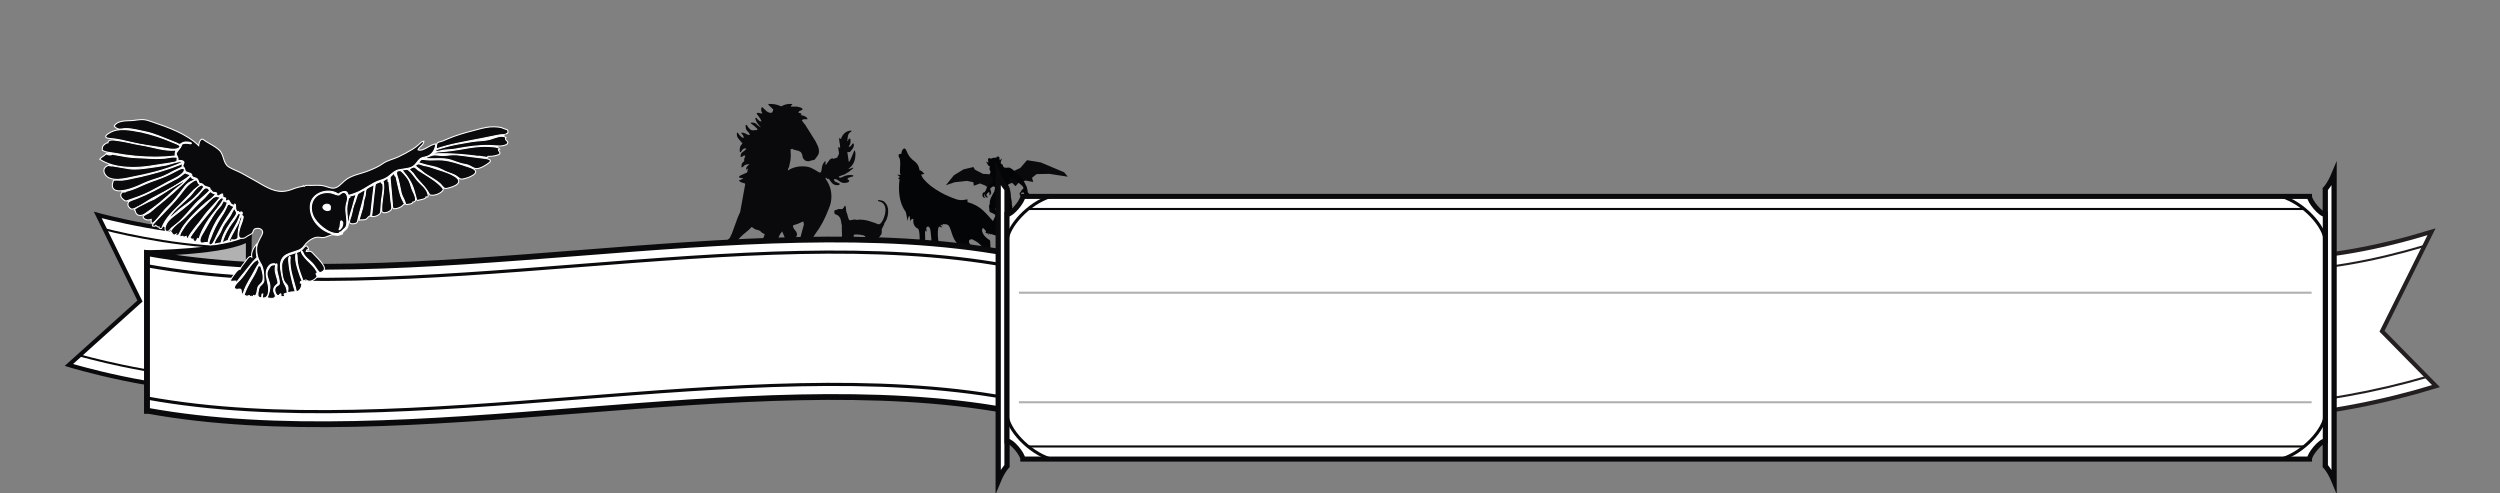 <?xml version="1.0" encoding="UTF-8"?>
<svg xmlns="http://www.w3.org/2000/svg" xmlns:xlink="http://www.w3.org/1999/xlink" width="1190.548pt" height="235pt" viewBox="0 0 1190.548 235" version="1.2" stroke-miterlimit="10">
<rect x="0" y="0" width="1190.548" height="235" fill="#808080" stroke="none"/>
<g id="creatures_behind_banner" fill="rgb(4.018%,3.958%,4.968%)">
	<path d="
		M 370.559 129.855 L 370.883 129.855 L 370.883 129.754 C 370.883 129.684 370.84 129.648 370.77 129.648 C 370.707 129.648 370.637 129.723 370.559 129.855 M 382.406 105.434 C 382.406 105.504 382.445 105.539 382.512 105.539 L 382.512 105.328 C 382.445 105.328 382.406 105.363 382.406 105.434 M 380.66 115.215 C 380.977 114.898 381.098 114.352 381.031 113.578 L 382.836 106.918 C 382.836 106.777 382.797 106.512 382.723 106.121 C 382.652 105.734 382.547 105.539 382.406 105.539 L 382.301 105.539 C 381.594 105.895 380.836 106.223 380.031 106.547 C 379.215 106.863 378.422 107.125 377.648 107.34 L 377.648 107.445 C 377.648 108.219 377.965 108.941 378.598 109.609 C 379.23 110.281 379.555 111.004 379.555 111.781 C 379.555 112.203 379.379 112.594 379.02 112.941 C 379.02 113.016 378.949 113.176 378.816 113.418 C 378.668 113.672 378.527 113.914 378.387 114.16 C 378.25 114.406 378.0 114.742 377.648 115.164 C 377.504 115.375 377.277 115.777 376.961 116.379 C 376.641 116.98 376.309 117.613 375.949 118.285 C 375.605 118.949 375.285 119.586 375.0 120.184 C 374.723 120.781 374.512 121.191 374.367 121.402 C 373.59 122.746 373.211 124.328 373.211 126.16 C 373.066 126.305 372.922 126.426 372.785 126.527 C 372.645 126.637 372.578 126.758 372.578 126.898 C 372.578 127.184 372.645 127.359 372.785 127.43 C 374.543 125.945 375.883 124.273 376.801 122.406 C 377.719 120.539 378.668 118.582 379.652 116.535 C 380.012 115.977 380.34 115.527 380.66 115.215 M 368.234 134.25 C 367.391 134.918 366.688 135.254 366.121 135.254 C 365.906 135.254 365.664 135.094 365.379 134.777 C 365.102 134.465 364.84 134.105 364.586 133.719 C 364.34 133.336 364.133 132.926 363.953 132.504 C 363.777 132.078 363.656 131.766 363.582 131.551 C 363.516 131.277 363.445 131.129 363.371 131.129 C 363.23 130.777 363.02 130.496 362.738 130.285 C 362.453 130.074 362.246 129.789 362.098 129.441 C 362.031 129.086 361.98 128.75 361.941 128.434 C 361.91 128.113 361.824 127.781 361.68 127.43 C 361.402 126.863 361.047 126.355 360.621 125.891 C 360.203 125.438 359.988 124.855 359.988 124.148 C 359.988 123.309 360.223 122.512 360.68 121.773 C 361.137 121.031 361.68 120.383 362.32 119.82 C 362.387 119.82 362.418 119.746 362.418 119.602 L 362.418 119.391 C 362.633 118.059 362.844 116.711 363.055 115.375 C 363.266 114.035 363.656 112.73 364.219 111.461 C 364.074 111.461 363.848 111.375 363.531 111.195 C 363.215 111.02 362.984 110.898 362.844 110.832 C 362.777 110.688 362.613 110.527 362.367 110.352 C 362.117 110.18 362.0 110.051 362.0 109.984 C 361.645 109.773 361.27 109.629 360.891 109.562 C 360.496 109.484 360.129 109.383 359.777 109.242 C 359.422 109.102 359.125 108.93 358.879 108.715 C 358.633 108.504 358.332 108.285 357.977 108.078 C 357.137 108.996 356.238 109.82 355.281 110.562 C 354.332 111.305 353.453 112.078 352.641 112.891 C 351.836 113.699 351.145 114.613 350.578 115.637 C 350.016 116.664 349.734 117.844 349.734 119.184 C 349.449 119.746 349.098 120.254 348.672 120.715 C 348.25 121.176 347.898 121.609 347.617 122.031 C 347.266 122.602 347.09 123.199 347.09 123.832 C 347.09 124.473 347.02 125.07 346.883 125.633 C 346.883 125.984 346.805 126.336 346.664 126.688 C 346.527 127.043 346.461 127.398 346.461 127.746 C 346.461 127.961 346.473 128.207 346.508 128.484 C 346.547 128.77 346.555 129.055 346.555 129.332 C 346.555 129.824 346.438 130.18 346.188 130.391 C 345.941 130.602 345.789 130.914 345.715 131.344 C 345.715 131.551 345.676 131.992 345.605 132.66 C 345.535 133.336 345.508 133.777 345.508 133.984 C 345.012 134.34 344.445 134.512 343.812 134.512 C 343.465 134.512 342.945 134.48 342.281 134.406 C 341.605 134.34 341.199 134.09 341.062 133.668 L 341.062 132.926 C 341.062 132.223 341.184 131.535 341.426 130.867 C 341.676 130.199 342.082 129.648 342.645 129.227 C 342.645 128.73 342.664 128.188 342.703 127.59 C 342.742 126.988 342.82 126.477 342.965 126.055 C 343.18 125.422 343.371 124.832 343.547 124.312 C 343.723 123.781 343.883 123.199 344.02 122.562 C 344.23 121.648 344.359 120.75 344.395 119.867 C 344.43 118.992 344.535 118.18 344.711 117.434 C 344.887 116.691 345.184 115.996 345.605 115.324 C 346.027 114.652 346.664 114.0 347.508 113.363 L 347.617 113.156 L 348.57 111.145 L 351.422 103.32 L 352.48 100.992 L 354.91 87.566 C 354.91 87.43 354.488 87.25 353.645 87.035 C 352.801 86.828 352.234 86.473 351.949 85.98 L 351.949 85.871 C 352.098 85.871 352.34 85.805 352.691 85.664 C 353.047 85.523 353.227 85.418 353.227 85.344 C 353.645 85.211 353.891 85.066 353.961 84.918 C 353.82 84.852 353.453 84.797 352.848 84.762 C 352.25 84.73 351.949 84.57 351.949 84.285 C 351.949 84.078 352.098 83.902 352.375 83.758 C 352.66 83.617 352.867 83.477 353.008 83.336 C 353.152 83.336 353.344 83.266 353.594 83.121 C 353.836 82.984 354.0 82.91 354.066 82.91 C 354.207 82.84 354.488 82.719 354.91 82.539 C 355.336 82.363 355.617 82.246 355.762 82.172 C 355.832 82.102 355.879 81.945 355.918 81.699 C 355.949 81.449 355.969 81.293 355.969 81.223 L 356.289 80.27 L 356.289 80.168 C 356.145 80.238 356.027 80.355 355.918 80.535 C 355.812 80.711 355.648 80.797 355.438 80.797 C 355.371 80.797 355.336 80.688 355.336 80.48 C 355.336 79.992 355.512 79.547 355.859 79.156 C 356.219 78.773 356.57 78.438 356.926 78.156 C 356.008 78.156 355.227 78.332 354.598 78.676 C 354.453 78.82 354.242 79.039 353.961 79.32 C 353.68 79.602 353.438 79.738 353.227 79.738 L 353.117 79.527 L 353.117 79.109 C 353.117 78.402 353.293 77.84 353.645 77.414 C 353.719 77.414 353.836 77.309 354.008 77.098 C 354.191 76.887 354.316 76.781 354.387 76.781 L 354.387 76.148 C 354.387 75.789 354.422 75.551 354.488 75.406 L 354.598 75.191 L 354.91 74.246 C 354.91 74.102 354.809 74.027 354.598 74.027 C 354.242 74.027 353.945 74.152 353.699 74.398 C 353.453 74.648 353.188 74.77 352.902 74.77 C 352.766 74.77 352.691 74.664 352.691 74.449 C 352.691 73.465 353.047 72.762 353.75 72.336 C 354.453 71.918 355.016 71.422 355.438 70.859 C 355.371 70.785 355.191 70.719 354.91 70.645 C 354.422 70.645 353.98 70.859 353.594 71.277 C 353.207 71.703 352.941 72.094 352.801 72.441 L 352.48 72.441 C 352.406 72.441 352.355 72.379 352.32 72.234 C 352.289 72.094 352.27 71.949 352.27 71.809 L 352.27 71.277 C 352.27 70.578 352.406 69.945 352.691 69.371 C 352.836 69.168 353.008 68.953 353.227 68.746 C 353.438 68.531 353.531 68.316 353.531 68.105 L 353.227 67.902 C 352.801 67.332 352.309 66.738 351.742 66.098 C 351.18 65.465 350.902 64.762 350.902 63.992 L 350.902 63.562 C 350.902 63.281 350.965 63.141 351.109 63.141 C 351.25 63.141 351.402 63.281 351.586 63.562 C 351.758 63.844 351.988 64.145 352.27 64.457 C 352.555 64.781 352.848 65.059 353.172 65.309 C 353.484 65.555 353.82 65.676 354.172 65.676 C 354.172 65.254 354.086 64.883 353.91 64.57 C 353.734 64.246 353.473 63.914 353.117 63.562 L 353.117 63.141 C 353.891 63.141 354.578 63.332 355.172 63.723 C 355.777 64.109 356.395 64.305 357.027 64.305 C 357.027 63.742 356.715 63.176 356.074 62.609 C 355.438 62.047 355.125 61.34 355.125 60.5 C 355.125 60.355 355.109 60.145 355.078 59.859 C 355.035 59.582 355.164 59.441 355.438 59.441 C 355.512 59.441 355.641 59.582 355.812 59.859 C 355.988 60.145 356.203 60.445 356.445 60.762 C 356.695 61.078 356.992 61.379 357.348 61.664 C 357.699 61.938 358.086 62.078 358.508 62.078 C 358.859 62.078 359.23 62.047 359.613 61.977 C 360.012 61.906 360.379 61.871 360.727 61.871 L 360.727 61.766 C 360.727 61.555 360.555 61.27 360.203 60.922 C 359.844 60.57 359.477 60.23 359.09 59.914 C 358.703 59.598 358.332 59.316 357.977 59.066 C 357.633 58.824 357.449 58.664 357.449 58.598 C 357.449 58.449 357.594 58.383 357.875 58.383 L 358.301 58.383 C 359.141 58.383 359.828 58.664 360.355 59.223 C 360.891 59.797 361.504 60.25 362.207 60.605 L 362.32 60.605 C 361.75 60.039 361.203 59.387 360.68 58.645 C 360.148 57.902 359.816 57.113 359.672 56.266 C 359.816 56.121 359.922 56.059 359.988 56.059 C 360.129 56.059 360.449 56.355 360.941 56.949 C 361.438 57.555 362.0 57.848 362.633 57.848 L 362.633 57.746
		C 362.355 57.039 362.141 56.621 362.0 56.477 L 361.574 55.84 L 360.301 54.047 C 360.379 53.832 360.555 53.734 360.836 53.734 C 361.191 53.734 361.523 53.777 361.844 53.887 C 362.156 53.992 362.488 54.047 362.844 54.047 L 363.055 54.047 C 362.984 53.902 362.898 53.715 362.793 53.469 C 362.688 53.215 362.598 53.027 362.527 52.883 L 362.527 51.613 L 362.738 51.086 L 363.055 51.086 C 363.617 51.652 364.234 52.234 364.906 52.828 C 365.574 53.43 366.336 53.734 367.18 53.734 C 367.531 53.734 367.797 53.516 367.973 53.094 C 368.148 52.672 368.234 52.352 368.234 52.141 L 368.133 52.035 L 367.18 51.086 L 366.23 50.242 C 366.02 50.023 365.906 49.891 365.906 49.816 C 365.906 49.672 365.945 49.57 366.02 49.5 L 366.973 49.5 C 367.887 49.5 368.711 49.586 369.449 49.762 C 370.188 49.938 370.988 50.207 371.832 50.559 L 372.254 50.559 L 373.098 50.129 C 374.082 49.715 375.113 49.5 376.164 49.5 L 377.012 49.5 C 377.23 49.5 377.328 49.57 377.328 49.715 C 377.188 49.852 377.031 50.012 376.852 50.188 C 376.676 50.363 376.59 50.559 376.59 50.77 L 379.441 50.77 C 379.727 50.77 380.258 50.891 381.031 51.141 C 381.805 51.387 382.191 51.684 382.191 52.035 C 382.191 52.246 381.879 52.461 381.242 52.672 C 380.602 52.883 380.293 53.199 380.293 53.621 L 380.293 53.734 C 380.504 53.734 380.785 53.777 381.141 53.887 C 381.488 53.992 381.668 54.113 381.668 54.258 L 381.668 54.359 C 381.668 54.438 381.613 54.508 381.504 54.574 C 381.406 54.648 381.348 54.715 381.348 54.785 C 381.488 54.852 381.719 54.93 382.031 54.996 C 382.359 55.066 382.582 55.102 382.723 55.102 C 383.078 55.25 383.465 55.457 383.883 55.734 C 384.309 56.016 384.52 56.336 384.52 56.688 L 384.52 56.797 L 382.723 56.797 C 382.582 56.863 382.426 56.938 382.246 57.004 C 382.07 57.074 381.949 57.18 381.879 57.324 L 381.977 57.539 L 382.617 58.383 C 382.688 58.449 382.773 58.574 382.883 58.75 C 382.988 58.926 383.109 59.051 383.25 59.117 L 388.434 67.371 C 388.781 68.0 389.141 68.746 389.492 69.586 C 389.844 70.434 390.02 71.246 390.02 72.023 C 390.02 72.797 389.824 73.465 389.434 74.027 C 389.051 74.598 388.645 75.156 388.223 75.723 C 388.078 75.867 387.977 75.973 387.906 76.039 C 387.832 76.109 387.734 76.148 387.582 76.148 C 387.305 76.285 387.023 76.352 386.742 76.352 C 386.461 76.352 386.211 76.426 386.0 76.57 C 385.863 76.57 385.73 76.605 385.633 76.676 C 385.523 76.746 385.434 76.781 385.367 76.781 L 384.941 76.781 C 384.664 76.781 384.398 76.762 384.148 76.723 C 383.906 76.691 383.641 76.57 383.359 76.352 C 382.582 75.723 382.191 75.121 382.191 74.559 C 382.191 74.0 382.016 73.434 381.668 72.863 C 381.453 72.441 380.965 72.094 380.184 71.809 C 380.047 71.738 379.902 71.703 379.766 71.703 C 379.555 71.703 379.379 71.672 379.23 71.598 C 378.883 71.461 378.547 71.367 378.23 71.336 C 377.914 71.301 377.609 71.141 377.328 70.859 C 377.047 71.0 376.77 71.07 376.488 71.07 L 376.488 71.387 C 376.488 71.809 376.5 72.234 376.539 72.656 C 376.578 73.082 376.59 73.539 376.59 74.027 C 376.59 74.879 376.52 75.723 376.379 76.57 C 376.238 77.414 376.062 78.258 375.848 79.109 C 375.781 79.461 375.656 79.773 375.477 80.062 C 375.305 80.34 375.211 80.66 375.211 81.012 L 375.211 81.223 C 375.781 80.797 376.344 80.48 376.906 80.27 C 378.527 79.562 380.258 79.211 382.086 79.211 C 383.777 79.211 385.176 79.461 386.266 79.953 C 387.352 80.441 388.613 81.152 390.02 82.066 C 390.09 82.066 390.141 82.082 390.176 82.121 C 390.207 82.16 390.266 82.172 390.336 82.172 L 390.441 82.172 C 390.656 82.172 390.832 82.066 390.973 81.852 C 391.109 81.645 391.184 81.434 391.184 81.223 L 391.5 79.211 C 391.645 78.859 391.758 78.523 391.871 78.207 C 391.973 77.887 392.168 77.59 392.445 77.309 C 392.664 76.953 392.844 76.781 392.98 76.781 L 393.188 76.781 C 393.188 76.992 393.18 77.188 393.141 77.363 C 393.102 77.535 393.09 77.801 393.09 78.156 C 393.09 78.363 393.121 78.473 393.188 78.473 L 393.297 78.473 C 393.363 78.473 393.402 78.438 393.402 78.363 C 393.402 78.297 393.434 78.258 393.508 78.258 C 393.863 77.84 394.285 77.258 394.773 76.512 C 395.266 75.773 395.871 75.406 396.578 75.406 L 396.676 75.406 C 396.754 75.406 396.824 75.512 396.891 75.723 C 397.246 75.512 397.457 75.406 397.523 75.406 L 398.582 75.09 C 398.797 74.949 398.887 74.863 398.848 74.828 C 398.812 74.789 398.828 74.664 398.902 74.449 C 398.973 74.449 399.078 74.312 399.215 74.027 C 399.363 73.75 399.426 73.539 399.426 73.395 C 399.5 73.324 399.535 73.258 399.535 73.184 C 399.535 72.691 399.48 72.215 399.379 71.758 C 399.27 71.301 399.215 70.824 399.215 70.328 L 399.215 69.91 C 399.363 69.977 399.5 70.066 399.641 70.172 C 399.781 70.273 399.926 70.402 400.066 70.535 L 400.066 70.012 C 400.066 69.305 399.992 68.66 399.852 68.059 C 399.711 67.457 399.641 66.84 399.641 66.211 L 399.641 65.574 C 399.781 65.781 399.926 65.906 400.066 65.941 C 400.203 65.98 400.344 66.066 400.488 66.211 C 400.844 65.008 401.457 64.035 402.34 63.297 C 403.215 62.559 404.258 62.188 405.453 62.188 L 405.453 62.609 C 404.543 63.102 403.992 63.773 403.82 64.621 C 403.645 65.465 403.555 66.348 403.555 67.262 C 403.762 67.262 403.902 67.051 403.977 66.629 C 404.051 66.211 404.258 65.992 404.605 65.992 C 404.891 65.992 405.035 66.211 405.035 66.629 L 405.035 67.48 C 405.035 67.902 404.965 68.285 404.82 68.641 C 404.68 68.992 404.473 69.371 404.188 69.805 L 404.188 69.91 L 404.398 69.91 C 404.754 69.91 405.086 69.68 405.41 69.219 C 405.719 68.762 405.945 68.461 406.09 68.316 L 406.301 68.316 C 406.445 68.316 406.551 68.391 406.617 68.531 L 406.617 68.953 C 406.617 69.66 406.43 70.273 406.035 70.805 C 405.652 71.336 405.242 71.844 404.82 72.336 C 404.68 72.406 404.543 72.441 404.398 72.441 L 404.188 72.441 C 403.836 72.379 403.625 72.336 403.555 72.336 L 403.555 72.656 L 404.188 76.992 C 404.328 77.066 404.398 77.066 404.398 76.992 C 404.398 76.922 404.473 76.852 404.605 76.781 C 404.754 76.57 404.949 76.18 405.195 75.617 C 405.438 75.055 405.691 74.473 405.93 73.875 C 406.176 73.273 406.477 72.516 406.836 71.598 C 406.977 71.598 407.098 71.758 407.199 72.074 C 407.309 72.391 407.363 72.621 407.363 72.762 L 407.363 73.605 C 407.363 75.02 407.098 76.305 406.566 77.465 C 406.035 78.629 405.176 79.602 403.977 80.371 L 404.398 80.371 C 404.82 80.371 405.156 80.285 405.41 80.113 C 405.652 79.938 405.945 79.84 406.301 79.84 L 406.301 80.168 C 405.176 81.012 404.473 81.574 404.188 81.852 C 404.051 81.93 403.75 82.102 403.289 82.387 C 402.832 82.664 402.496 82.883 402.277 83.016 C 402.004 83.16 401.457 83.355 400.641 83.598 C 399.836 83.844 399.426 84.078 399.426 84.285 C 399.426 84.426 399.555 84.516 399.801 84.551 C 400.047 84.586 400.242 84.605 400.379 84.605 L 400.59 84.605 C 401.23 84.254 401.883 83.949 402.551 83.699 C 403.215 83.461 403.941 83.336 404.719 83.336 C 404.855 83.336 405.176 83.355 405.672 83.387 C 406.168 83.426 406.406 83.547 406.406 83.758 C 406.406 83.902 406.266 84.008 405.984 84.078 C 405.711 84.148 405.367 84.234 404.98 84.34 C 404.594 84.445 404.258 84.586 403.977 84.762 C 403.691 84.938 403.555 85.133 403.555 85.344 C 403.625 85.418 403.75 85.504 403.922 85.609 C 404.098 85.711 404.258 85.805 404.398 85.871 L 404.398 85.98 C 404.398 86.473 404.098 86.785 403.5 86.93 C 402.906 87.074 402.43 87.145 402.074 87.145 C 401.23 87.145 400.395 86.828 399.59 86.188 C 398.773 85.555 398.055 85.242 397.418 85.242 C 397.277 85.242 397.211 85.277 397.211 85.344 L 397.211 85.449 C 397.211 86.156 397.559 86.582 398.266 86.723 C 398.402 86.785 398.637 86.895 398.949 87.035 C 399.27 87.18 399.5 87.285 399.641 87.352 C 399.781 87.352 399.852 87.391 399.852 87.461 L 399.852 87.566 C 399.852 87.918 399.688 88.113 399.379 88.141 C 399.062 88.184 398.828 88.199 398.691 88.199 C 397.703 88.199 396.891 87.863 396.254 87.195 C 395.625 86.523 395.094 85.805 394.672 85.023 C 394.598 85.168 394.531 85.242 394.465 85.242 L 394.25 85.242 C 394.035 85.242 393.879 85.133 393.777 84.918 C 393.664 84.711 393.547 84.605 393.402 84.605
		C 393.262 84.605 393.188 84.746 393.188 85.023 L 393.188 85.242 C 395.023 87.703 395.938 90.492 395.938 93.594 C 395.938 94.648 395.836 95.637 395.625 96.555 C 395.414 97.469 395.094 98.422 394.672 99.414 C 393.824 101.668 392.891 103.762 391.871 105.699 C 390.852 107.637 389.633 109.562 388.223 111.461 C 387.656 112.449 386.953 113.297 386.105 114.0 C 385.254 114.707 384.52 115.48 383.883 116.324 C 383.883 116.469 383.844 116.574 383.777 116.645 C 383.711 116.711 383.672 116.785 383.672 116.852 C 383.672 116.996 383.621 117.312 383.516 117.809 C 383.406 118.305 383.359 118.617 383.359 118.762 C 383.289 119.184 383.16 119.551 382.988 119.867 C 382.816 120.184 382.617 120.52 382.406 120.867 C 381.066 122.145 379.621 123.531 378.066 125.051 C 376.52 126.562 375.359 128.172 374.578 129.855 C 374.578 130.0 374.523 130.18 374.426 130.391 C 374.316 130.602 374.266 130.742 374.266 130.812 C 374.121 131.02 373.969 131.145 373.785 131.184 C 373.605 131.219 373.523 131.414 373.523 131.766 C 373.59 132.328 373.629 132.652 373.629 132.715 L 373.629 132.926 C 373.629 133.562 373.379 133.879 372.887 133.879 C 372.254 133.879 371.621 133.754 370.988 133.512 C 370.348 133.262 370.035 132.75 370.035 131.977 C 370.035 131.621 370.082 131.277 370.188 130.914 C 370.297 130.566 370.426 130.219 370.559 129.855 C 370.426 129.855 370.297 129.895 370.188 129.965 C 370.082 130.039 369.965 130.074 369.82 130.074 L 369.508 130.074 C 369.363 129.512 369.227 128.996 369.082 128.539 C 368.938 128.086 368.871 127.57 368.871 127.008 C 368.871 126.512 369.012 125.945 369.297 125.312 C 369.434 125.453 369.594 125.473 369.773 125.363 C 369.949 125.262 370.035 125.176 370.035 125.102 L 370.035 123.832 L 370.145 123.617 C 370.988 122.285 371.672 120.965 372.195 119.656 C 372.73 118.352 373.242 116.926 373.734 115.375 L 373.949 115.059 L 373.949 114.742 C 373.949 113.969 373.77 113.176 373.414 112.359 C 373.066 111.551 372.75 110.832 372.469 110.191 C 372.328 110.402 372.168 110.633 371.988 110.883 C 371.816 111.125 371.66 111.32 371.516 111.461 L 370.145 114.422 L 365.695 121.191 L 365.379 121.824 C 365.312 121.965 365.238 122.395 365.168 123.094 C 365.102 123.516 364.992 123.91 364.855 124.258 C 364.711 124.609 364.574 124.965 364.426 125.312 L 364.426 125.523 C 364.426 125.879 364.574 126.148 364.855 126.324 C 365.141 126.496 365.352 126.727 365.488 127.008 C 365.629 127.289 365.68 127.52 365.645 127.695 C 365.613 127.871 365.73 128.062 366.02 128.277 C 366.301 128.562 366.598 128.77 366.918 128.91 C 367.227 129.055 367.531 129.266 367.812 129.539 C 367.953 129.824 367.992 130.039 367.926 130.18 C 367.848 130.324 367.926 130.531 368.133 130.812 C 368.48 131.094 368.801 131.324 369.082 131.5 C 369.363 131.68 369.508 131.941 369.508 132.289 C 369.508 132.926 369.082 133.582 368.234 134.25
	"/>

	<path d="
		M 397.309 101.023 C 397.277 100.898 397.328 100.742 397.344 100.664 C 397.406 100.402 397.25 100.332 397.492 100.168 C 397.695 100.027 398.016 100.035 398.273 99.957 C 398.629 99.848 398.965 99.629 399.355 99.547 C 399.648 99.484 400.07 99.543 400.324 99.582 C 400.562 99.617 400.824 99.547 401.02 99.535 C 401.121 99.527 401.238 99.547 401.332 99.508 C 401.473 99.352 401.387 99.102 401.594 99.0 C 401.656 98.973 401.73 99.004 401.777 99.023 C 401.945 98.711 402.039 97.887 402.547 98.031 C 402.961 98.715 402.832 99.77 402.996 100.652 C 403.09 101.148 403.324 101.512 403.48 101.945 C 403.566 102.289 403.648 102.637 403.73 102.988 C 403.867 103.562 404.125 104.684 404.621 104.84 C 405.055 104.973 405.578 104.793 405.879 104.703 C 406.191 104.605 407.078 104.504 407.52 104.59 C 407.777 104.641 408.113 104.781 408.438 104.715 C 408.664 104.672 408.895 104.629 409.121 104.59 C 409.531 104.52 410.09 104.625 410.477 104.664 C 410.664 104.668 410.855 104.672 411.047 104.676 C 411.469 104.738 411.891 104.801 412.312 104.863 C 413.438 105.117 414.57 105.406 415.543 105.82 C 415.781 105.891 416.023 105.961 416.266 106.031 C 416.738 106.223 417.238 106.434 417.742 106.613 C 417.977 106.699 418.375 106.902 418.75 106.766 C 419.414 106.516 419.805 105.91 420.152 105.336 C 421.191 103.613 422.461 99.805 421.082 97.531 C 420.812 97.082 420.391 96.633 419.93 96.363 C 419.504 96.117 418.957 96.082 418.5 95.855 C 418.305 95.762 418.223 95.586 418.066 95.457 L 418.066 95.359 C 418.52 95.027 418.805 95.426 419.293 95.383 C 419.453 95.371 419.992 95.484 420.176 95.559 C 420.27 95.621 420.367 95.684 420.461 95.746 C 420.594 95.805 420.719 95.785 420.836 95.855 C 421.02 95.969 421.129 96.207 421.309 96.316 C 421.426 96.387 421.566 96.465 421.645 96.578 C 421.707 96.711 421.773 96.844 421.84 96.973 C 421.922 97.039 422.0 97.105 422.078 97.172 C 422.184 97.406 422.293 97.637 422.402 97.867 C 422.438 97.887 422.434 97.887 422.477 97.879 C 422.656 98.039 422.625 98.488 422.676 98.738 C 422.684 98.887 422.887 98.98 422.922 99.121 C 422.969 99.305 422.875 99.738 422.848 99.941 C 422.887 99.973 422.922 100.004 422.957 100.031 C 423.012 100.336 422.934 100.758 422.871 101.023 L 422.871 101.035 L 422.934 101.035 C 423.074 101.223 422.871 101.84 422.824 101.98 C 422.742 102.215 422.848 102.426 422.785 102.688 C 422.68 103.125 422.5 103.535 422.34 103.93 L 422.34 103.941 L 422.414 103.941 C 422.398 104.137 422.27 104.312 422.199 104.465 C 421.984 104.961 421.75 105.348 421.48 105.77 C 421.297 106.059 421.031 106.445 420.996 106.812 C 420.992 106.891 421.027 106.98 421.008 107.062 C 420.949 107.332 420.613 107.508 420.5 107.758 C 420.512 107.836 420.527 107.824 420.562 107.867 L 420.363 108.18 C 420.367 108.234 420.371 108.285 420.375 108.34 C 420.328 108.465 420.012 108.801 420.004 108.852 C 419.84 109.562 420.008 110.488 419.805 111.324 C 419.695 111.77 419.297 112.055 419.059 112.379 C 419.027 112.461 419.0 112.543 418.973 112.625 C 418.902 112.734 418.805 112.766 418.75 112.902 C 418.699 112.914 418.648 112.926 418.598 112.938 C 418.57 112.969 418.578 112.969 418.586 113.012 C 418.508 113.113 418.352 113.207 418.188 113.223 C 418.184 113.242 418.18 113.258 418.176 113.273 C 418.246 113.293 418.266 113.324 418.301 113.371 C 418.266 113.434 418.234 113.453 418.227 113.547 C 418.148 113.562 418.07 113.578 417.992 113.598 C 417.988 113.617 417.984 113.637 417.98 113.66 C 418.008 113.68 418.035 113.699 418.066 113.719 C 418.055 113.754 418.039 113.785 418.027 113.82 C 418.094 113.879 418.16 113.945 418.227 114.008 C 418.219 114.047 418.207 114.09 418.199 114.129 C 418.234 114.148 418.27 114.164 418.301 114.18 C 418.312 114.23 418.328 114.195 418.289 114.23 C 418.316 114.297 418.422 114.41 418.5 114.43 C 418.621 114.91 419.406 115.336 419.828 115.582 C 420.035 115.703 420.234 115.734 420.312 115.98 C 420.379 116.188 419.871 117.355 419.766 117.52 C 419.516 117.871 419.262 118.223 419.008 118.578 C 418.551 119.309 418.121 120.062 417.605 120.727 C 417.43 120.949 417.348 121.379 417.109 121.535 C 417.047 121.547 416.984 121.559 416.922 121.57 C 416.832 121.637 416.789 121.762 416.688 121.82 C 416.289 122.047 415.996 121.523 415.777 121.559 C 415.809 121.297 415.758 120.957 415.902 120.715 C 416.172 120.398 416.441 120.086 416.711 119.77 L 416.699 119.77 C 416.609 119.844 416.523 119.918 416.438 119.992 C 416.293 120.062 416.148 120.125 416.004 120.191 C 415.914 120.262 415.828 120.332 415.742 120.402 C 415.43 120.539 414.887 120.469 414.547 120.402 C 414.344 120.363 414.137 120.32 413.93 120.277 C 413.664 120.105 413.867 119.734 413.754 119.52 C 413.965 119.414 414.289 119.09 414.66 119.16 C 414.895 119.203 415.152 119.328 415.367 119.359 C 415.91 118.961 416.375 118.465 416.91 118.07 C 416.906 117.906 416.902 117.746 416.898 117.586 C 416.676 117.469 416.703 117.289 416.574 117.086 C 416.523 117.008 416.422 116.98 416.363 116.914 C 416.227 116.75 416.141 116.555 415.965 116.43 C 415.617 116.172 415.332 115.863 414.957 115.633 C 414.801 115.535 414.688 115.309 414.523 115.211 C 414.457 115.195 414.395 115.18 414.324 115.16 C 414.094 115.031 413.875 114.801 413.656 114.652 C 413.527 114.598 413.398 114.543 413.27 114.492 C 413.18 114.441 413.062 114.27 412.996 114.191 C 412.84 114.008 412.828 113.699 412.672 113.508 C 412.598 113.473 412.523 113.434 412.449 113.398 C 412.332 113.32 412.352 113.164 412.277 113.035 C 412.203 112.98 412.137 112.922 412.066 112.863 C 411.973 112.738 412.055 112.516 411.93 112.418 C 411.883 112.414 411.836 112.406 411.789 112.406 C 411.723 112.379 411.613 112.289 411.543 112.254 C 411.457 112.238 411.367 112.219 411.281 112.203 C 411.227 112.172 411.219 112.078 411.172 112.043 C 411.121 112.008 410.938 111.953 410.898 111.945 C 410.871 111.938 410.531 111.93 410.523 111.93 C 410.48 111.945 410.449 112.023 410.352 111.992 C 410.105 111.918 409.738 111.781 409.492 111.707 C 409.48 111.703 408.922 111.715 408.898 111.719 C 408.859 111.742 408.824 111.762 408.785 111.781 C 408.691 111.746 408.594 111.707 408.5 111.672 C 408.418 111.684 408.336 111.695 408.25 111.707 C 408.195 111.676 408.145 111.641 408.09 111.609 C 407.969 111.594 407.863 111.688 407.766 111.707 C 407.73 111.715 407.461 111.734 407.457 111.734 C 407.426 111.703 407.398 111.676 407.367 111.648 C 407.309 111.621 407.285 111.676 407.258 111.684 C 407.188 111.668 407.117 111.652 407.047 111.633 C 407.023 111.66 407.016 111.672 407.008 111.719 C 406.875 111.789 406.625 111.723 406.547 111.867 C 406.527 111.938 406.621 112.246 406.609 112.277 C 406.57 112.422 406.484 112.586 406.512 112.727 C 406.492 112.734 406.473 112.742 406.449 112.75 C 406.375 112.902 406.418 113.07 406.449 113.188 C 406.336 113.543 406.531 113.98 406.461 114.453 C 406.414 114.789 406.488 115.586 406.535 115.883 C 406.602 116.258 406.492 116.512 406.547 116.863 C 406.578 117.039 406.605 117.219 406.637 117.398 C 406.633 117.586 406.625 117.777 406.625 117.969 C 406.695 118.277 406.781 118.711 406.836 119.012 C 406.793 119.094 406.766 119.117 406.637 119.113 C 406.633 119.328 406.625 119.543 406.625 119.758 C 406.57 119.961 406.434 120.152 406.402 120.391 C 406.418 120.504 406.434 120.613 406.449 120.727 C 406.359 120.805 406.273 120.949 406.176 121.012 C 405.734 121.297 404.867 121.078 404.609 120.816 C 404.504 120.703 404.258 120.566 404.363 120.293 C 404.426 120.129 404.867 119.879 405.02 119.781 C 405.16 119.797 405.266 119.836 405.406 119.82 C 405.641 119.074 405.367 118.285 405.195 117.672 C 405.094 117.164 404.988 116.66 404.887 116.156 C 404.797 115.82 404.648 115.441 404.562 115.148 C 404.453 114.773 404.414 114.426 404.277 114.008 C 404.211 113.812 404.16 113.547 404.066 113.371 C 403.973 113.207 403.746 113.02 403.719 112.828 C 403.66 112.812 403.602 112.801 403.543 112.789 C 403.398 112.898 403.367 113.09 403.258 113.238 C 402.949 113.645 402.625 114.004 402.402 114.516 C 402.117 115.156 401.641 115.746 401.258 116.305 C 401.012 116.664 400.824 117.062 400.562 117.398 C 400.418 117.578 400.148 118.383 400.027 118.453
		C 399.949 118.484 399.902 118.438 399.852 118.406 C 399.461 118.625 399.316 119.336 398.91 119.582 C 398.793 119.656 398.645 119.641 398.488 119.672 C 397.945 119.777 397.355 119.742 397.184 119.297 C 396.984 118.793 397.516 118.594 397.992 118.551 C 398.176 118.535 398.273 118.77 398.426 118.578 C 398.746 118.176 398.938 117.535 399.133 117.012 C 399.441 116.363 399.754 115.711 400.066 115.062 C 400.266 114.57 400.438 114.137 400.609 113.621 C 400.68 113.418 400.844 113.211 400.898 112.961 C 401.039 112.293 401.0 111.672 400.934 110.961 C 400.926 110.871 400.984 110.766 400.957 110.637 C 400.938 110.527 400.895 110.336 400.91 110.203 C 400.953 109.789 400.859 109.375 400.91 108.973 C 400.941 108.707 400.914 108.41 400.898 108.18 C 400.902 107.914 400.906 107.652 400.91 107.383 C 400.801 106.887 400.734 106.43 400.598 105.957 C 400.59 105.836 400.582 105.715 400.574 105.598 C 400.48 105.215 400.438 104.84 400.324 104.465 C 400.277 104.355 400.227 104.242 400.176 104.129 C 400.176 104.039 400.129 103.863 400.078 103.77 C 399.852 103.371 399.211 102.664 398.809 102.441 C 398.477 102.254 398.031 102.199 397.742 101.969 L 397.691 101.969 C 397.676 102.012 397.66 102.051 397.645 102.094 C 397.629 102.102 397.617 102.109 397.605 102.117 C 397.625 102.059 397.648 102.0 397.668 101.945 C 397.605 101.957 397.605 101.973 397.566 102.008 C 397.586 101.961 397.602 101.914 397.617 101.867 C 397.605 101.84 397.594 101.812 397.582 101.781 C 397.5 101.723 397.523 101.73 397.43 101.77 C 397.48 101.68 397.477 101.629 397.441 101.52 C 397.438 101.512 397.434 101.504 397.43 101.496 C 397.375 101.516 397.324 101.535 397.27 101.559 C 397.312 101.527 397.352 101.5 397.395 101.473 C 397.391 101.398 397.387 101.324 397.379 101.25 C 397.375 101.238 397.371 101.23 397.367 101.223 C 397.273 101.254 397.18 101.281 397.082 101.312 L 397.082 101.297 C 397.168 101.262 397.25 101.223 397.332 101.188 C 397.363 101.145 397.32 101.086 397.309 101.023
	"/>

	<path fill="rgb(1.778%,2.316%,2.385%)" d="M 474.383 127.508 C 474.023 127.531 473.672 123.531 473.672 123.531 C 470.676 121.152 472.105 117.078 471.41 114.414 C 466.664 111.594 467.34 108.059 468.465 108.781 C 468.777 109.293 469.797 110.211 470.887 112.0 C 470.914 111.582 470.777 111.164 470.805 110.836 C 470.992 110.949 471.445 111.676 471.645 111.781 C 471.648 111.398 471.836 111.371 472.074 111.469 C 475.629 112.965 480.855 113.062 484.387 107.492 C 471.566 112.09 473.105 99.352 460.785 96.293 L 460.703 94.887 C 460.703 94.887 457.707 95.836 455.188 94.82 C 445.137 91.348 439.156 85.633 438.691 83.082 C 439.242 83.199 440.195 82.715 440.195 82.715 C 439.008 81.785 439.125 81.262 437.934 81.113 C 436.93 75.758 434.09 77.699 431.785 72.027 C 430.695 69.105 429.211 71.719 429.211 73.395 C 427.898 72.879 427.645 74.074 428.223 75.027 C 429.422 76.988 427.859 82.922 429.039 83.379 C 427.977 83.133 427.266 83.219 427.266 83.219 C 427.266 83.219 428.199 83.754 428.535 84.324 C 428.535 84.324 427.938 84.625 427.637 85.035 L 428.383 85.172 C 428.297 86.883 426.91 94.828 431.34 100.934 C 431.551 101.223 432.039 104.91 432.277 105.195 C 432.414 103.809 432.727 102.59 433.129 102.973 C 433.402 103.43 433.254 104.832 433.66 105.27 C 434.145 103.777 434.559 104.176 434.988 104.477 C 434.988 104.477 434.41 107.664 437.055 108.824 C 438.371 109.402 437.883 117.305 437.836 117.637 L 440.996 118.891 C 440.539 116.688 440.516 110.805 440.516 110.805 C 440.52 110.473 440.578 110.109 440.68 109.75 C 440.723 109.605 441.457 110.559 441.395 110.418 C 441.207 109.973 441.074 108.898 441.094 108.734 C 441.219 107.707 442.805 107.039 443.168 110.168 C 443.703 114.727 443.77 118.176 443.707 119.254 L 445.723 120.367 C 445.395 117.234 447.289 117.664 447.289 117.664 C 446.301 111.887 446.488 109.16 447.156 107.883 C 447.488 108.039 448.629 108.359 448.723 108.242 C 448.398 107.996 447.812 107.137 447.918 107.055 C 448.066 106.941 449.047 107.402 449.199 107.352 C 449.066 107.176 448.676 106.734 448.828 106.723 C 449.316 106.691 449.812 106.816 450.285 106.793 C 454.172 106.773 451.551 115.641 460.078 118.68 C 460.078 118.68 460.805 120.93 460.363 123.453 L 462.992 124.672 C 462.129 122.789 463.516 118.016 463.516 118.016 C 459.422 114.254 462.469 113.617 463.285 114.09 C 465.336 115.336 468.648 116.004 471.43 126.406 Z"/>

	<path d="M 508.523 84.137 L 499.695 82.801 L 493.633 82.914 L 491.469 84.656 L 492.039 86.648 L 488.453 85.988 L 485.098 86.961 L 483.629 88.676 L 481.945 87.055 L 479.793 88.004 L 478.367 92.379 L 473.898 89.156 L 471.883 88.16 L 470.023 89.066 L 469.355 88.438 L 466.73 87.371 L 463.734 88.453 L 463.551 86.77 L 460.473 86.148 L 454.621 86.793 L 450.461 88.203 L 454.258 83.473 L 458.867 80.656 L 463.562 79.539 L 464.301 80.812 L 468.133 82.801 L 471.766 83.004 L 471.441 80.031 L 472.504 81.469 L 476.023 81.082 L 475.855 79.547 L 478.113 82.309 L 481.781 81.906 L 485.887 79.996 L 489.094 76.273 L 495.637 77.363 L 506.734 82.027 Z"/>
	<path
		fill="rgb(1.778%,2.316%,2.385%)"
		d="
			M 474.148 99.176 L 474.16 99.281 C 474.215 99.273 474.238 99.234 474.23 99.164 C 474.227 99.117 474.195 99.098 474.141 99.105 Z M 480.777 101.152 L 480.785 101.219 C 480.84 101.211 480.863 101.188 480.859 101.141 C 480.855 101.094 480.824 101.074 480.77 101.082 Z M 484.5 107.391 C 484.504 107.438 484.523 107.457 484.551 107.457 C 484.605 107.449 484.633 107.422 484.625 107.375 C 484.617 107.332 484.59 107.312 484.535 107.316 C 484.508 107.32 484.496 107.344 484.5 107.391 M 488.645 92.672 C 488.617 92.672 488.605 92.699 488.609 92.746 L 488.656 92.773 L 488.738 92.766 L 488.734 92.73 C 488.73 92.684 488.699 92.664 488.645 92.672 M 484.555 107.492 L 484.578 107.699 L 484.594 107.84 C 484.555 107.754 484.48 107.711 484.371 107.723 C 484.344 107.727 484.324 107.738 484.312 107.75 C 484.301 107.762 484.266 107.773 484.211 107.777 L 484.215 107.812 L 484.141 107.895 L 484.051 107.832 C 484.016 107.789 483.961 107.68 483.887 107.496 C 483.809 107.316 483.754 107.191 483.719 107.125 C 483.672 106.965 483.59 106.855 483.469 106.801 L 483.391 106.098 C 483.367 105.914 483.359 105.711 483.363 105.5 C 483.367 105.285 483.359 105.086 483.34 104.898 C 483.328 104.805 483.301 104.75 483.258 104.734 C 483.215 104.715 483.16 104.672 483.098 104.609 L 483.059 104.258 C 483.039 104.098 483.02 103.934 483.0 103.77 C 482.984 103.605 482.922 103.445 482.82 103.293 C 482.82 103.27 482.77 103.203 482.672 103.098 C 482.578 102.992 482.516 102.938 482.488 102.941 C 482.484 102.895 482.469 102.824 482.441 102.734 C 482.418 102.645 482.391 102.574 482.355 102.527 C 482.328 102.512 482.273 102.395 482.191 102.176 C 482.109 101.961 482.07 101.832 482.062 101.785 C 481.988 101.602 481.824 101.469 481.578 101.379 C 481.332 101.289 481.094 101.234 480.867 101.211 L 480.875 101.281 C 480.891 101.422 480.871 101.496 480.816 101.5 L 480.5 101.289 L 480.461 101.293 C 480.348 101.305 480.258 101.352 480.18 101.43 L 479.883 100.648 L 479.699 100.527 L 479.637 99.934 C 479.523 99.711 479.434 99.523 479.359 99.379 C 479.289 99.234 479.219 99.09 479.145 98.945 C 479.074 98.797 479.004 98.672 478.934 98.559 C 478.586 97.961 478.336 97.348 478.18 96.715 C 478.023 96.082 477.77 95.441 477.418 94.797 L 477.352 94.594 C 477.25 94.676 477.148 94.812 477.043 95.0 C 476.938 95.188 476.844 95.395 476.758 95.617 C 476.672 95.84 476.598 96.055 476.535 96.262 C 476.48 96.469 476.43 96.637 476.387 96.762 L 476.285 96.629 C 476.289 96.676 476.293 96.738 476.285 96.824 C 476.285 96.906 476.281 96.957 476.285 96.98 C 476.25 97.176 476.215 97.324 476.168 97.438 C 476.129 97.547 476.102 97.699 476.094 97.887 C 475.98 97.855 475.914 97.781 475.902 97.664 C 475.887 97.523 475.832 97.414 475.738 97.328 L 475.699 97.367 C 475.602 97.734 475.547 97.977 475.531 98.098 L 475.539 98.164 C 475.555 98.281 475.602 98.406 475.688 98.539 C 475.773 98.672 475.848 98.793 475.918 98.902 L 475.883 98.941 C 475.742 98.957 475.637 98.906 475.57 98.781 C 475.5 98.66 475.406 98.57 475.285 98.512 L 475.312 98.723 L 475.18 98.668 L 475.188 98.738 C 475.199 98.855 475.234 98.977 475.289 99.098 C 475.348 99.223 475.383 99.352 475.398 99.496 L 475.418 99.668 C 475.305 99.633 475.191 99.566 475.078 99.461 C 474.973 99.355 474.914 99.277 474.91 99.23 C 474.922 99.348 474.902 99.422 474.848 99.449 L 474.809 99.453 L 474.766 99.457 C 474.738 99.438 474.688 99.387 474.621 99.297 C 474.559 99.211 474.496 99.16 474.438 99.145 C 474.324 99.133 474.223 99.195 474.125 99.336 C 474.027 99.477 473.984 99.574 473.988 99.617 C 473.996 99.664 474.012 99.688 474.039 99.684 C 474.07 99.727 474.133 99.766 474.223 99.805 C 474.285 99.895 474.355 99.965 474.434 100.027 C 474.512 100.09 474.578 100.129 474.637 100.148 C 474.637 100.168 474.68 100.242 474.766 100.363 C 474.848 100.484 474.938 100.609 475.035 100.738 C 475.137 100.871 475.227 100.992 475.309 101.098 C 475.391 101.207 475.445 101.273 475.477 101.293 C 475.699 101.527 475.898 101.734 476.07 101.918 C 476.246 102.098 476.418 102.332 476.59 102.617 C 476.52 102.719 476.414 102.945 476.27 103.293 C 476.129 103.641 476.035 103.875 475.996 104.0 L 475.938 104.215 L 475.895 104.223 L 475.852 104.227 C 475.852 104.203 475.84 104.184 475.824 104.16 C 475.809 104.137 475.801 104.113 475.797 104.09 C 475.742 104.121 475.723 104.172 475.73 104.242 C 475.734 104.285 475.742 104.332 475.746 104.379 C 475.762 104.52 475.727 104.594 475.645 104.605 L 475.598 104.574 C 475.543 104.582 475.516 104.574 475.512 104.547 C 475.457 104.793 475.41 104.98 475.367 105.113 C 475.328 105.25 475.34 105.465 475.398 105.77 L 475.172 105.613 L 475.094 105.66 L 475.137 106.008 C 475.055 106.02 475.004 106.016 474.984 105.992 C 474.973 105.969 474.945 105.961 474.922 105.961 L 475.117 107.711 C 474.98 107.73 474.898 107.715 474.863 107.672 C 474.832 107.625 474.809 107.562 474.797 107.465 C 474.777 107.277 474.738 107.188 474.684 107.195 L 474.641 107.199 C 474.594 107.254 474.57 107.289 474.57 107.316 L 474.535 107.355 L 474.449 107.363 L 474.281 106.992 L 474.078 107.016 C 474.082 107.066 474.098 107.121 474.117 107.188 C 474.141 107.258 474.137 107.305 474.113 107.332 C 474.113 107.355 474.098 107.379 474.059 107.41 C 474.02 107.438 474.0 107.461 474.004 107.488 C 473.988 107.582 473.98 107.656 473.988 107.699 C 474.0 107.816 474.039 107.93 474.109 108.039 C 474.18 108.152 474.223 108.277 474.234 108.414 C 474.152 108.426 474.043 108.367 473.902 108.242 C 473.762 108.117 473.68 108.043 473.648 108.023 L 473.695 108.441 L 473.652 108.445 L 473.09 107.91 L 472.672 107.922 C 472.688 108.062 472.664 108.203 472.598 108.355 C 472.527 108.504 472.406 108.621 472.219 108.715 L 472.219 110.172 C 472.227 110.242 472.137 110.324 471.953 110.43 C 471.77 110.531 471.566 110.629 471.34 110.711 C 471.109 110.797 470.883 110.871 470.652 110.934 C 470.422 110.996 470.238 111.031 470.098 111.047 L 469.977 111.062 L 469.77 111.086 L 469.684 111.098 C 469.484 111.027 469.371 110.906 469.352 110.746 L 469.348 110.707 L 469.344 110.676 L 469.637 109.93 C 469.66 109.906 469.727 109.797 469.828 109.605 C 469.934 109.418 470.02 109.25 470.086 109.102 C 470.152 108.953 470.199 108.863 470.223 108.836 C 470.277 108.805 470.395 108.754 470.582 108.672 C 470.77 108.594 470.867 108.504 470.887 108.406 C 470.887 108.383 470.859 108.293 470.812 108.133 L 470.809 108.098 C 470.805 108.051 470.91 107.926 471.121 107.723 C 471.336 107.523 471.562 107.289 471.797 107.027 C 472.031 106.766 472.254 106.496 472.461 106.223 C 472.664 105.953 472.758 105.727 472.738 105.539 L 473.953 102.992 C 474.004 102.938 474.023 102.875 474.016 102.805 C 474.008 102.734 474.0 102.664 473.992 102.598 L 473.965 102.316 C 473.809 102.191 473.617 102.066 473.395 101.938 C 473.172 101.809 472.969 101.695 472.789 101.598 C 472.762 101.578 472.695 101.543 472.59 101.496 C 472.488 101.449 472.371 101.398 472.238 101.34 C 472.105 101.285 471.922 101.211 471.688 101.121 C 471.336 100.949 471.164 100.707 471.168 100.398 C 471.176 100.094 471.164 99.785 471.129 99.484 L 471.055 98.816 C 471.035 98.676 471.02 98.551 471.008 98.434 C 470.996 98.316 470.996 98.199 471.008 98.078 C 471.082 97.738 471.184 97.402 471.312 97.07 C 471.441 96.734 471.445 96.387 471.32 96.023 C 471.418 95.656 471.531 95.25 471.664 94.797 C 471.793 94.344 471.977 93.938 472.215 93.582 C 472.348 93.305 472.492 93.023 472.641 92.734 C 472.789 92.449 472.945 92.152 473.105 91.852 L 473.184 91.805 C 473.402 91.496 473.535 91.215 473.59 90.961 C 473.645 90.707 473.684 90.414 473.699 90.082 C 473.742 89.934 473.777 89.793 473.82 89.66 C 473.859 89.523 473.871 89.387 473.855 89.246 C 473.84 89.086 473.816 88.945 473.785 88.832 C 473.762 88.715 473.723 88.566 473.676 88.383 L 473.59 88.395 C 473.508 88.402 473.359 88.473 473.137 88.602 C 472.914 88.734 472.684 88.883 472.453 89.051 C 472.223 89.219 472.008 89.379 471.816 89.531 C 471.625 89.684 471.531 89.781 471.535 89.832 C 471.566 90.109 471.641 90.375 471.754 90.621 C 471.863 90.867 471.938 91.133 471.969 91.414 L 471.984 91.551 L 472.031 91.973
			C 471.941 92.148 471.824 92.363 471.684 92.613 C 471.551 92.863 471.367 93.004 471.148 93.027 C 471.129 92.867 471.141 92.703 471.176 92.547 C 471.215 92.387 471.223 92.215 471.199 92.031 L 471.184 91.891 C 471.176 91.797 471.156 91.703 471.133 91.613 C 471.109 91.523 471.055 91.48 470.973 91.492 C 470.891 91.5 470.785 91.551 470.656 91.648 C 470.527 91.75 470.402 91.855 470.273 91.977 C 470.148 92.098 470.043 92.215 469.957 92.332 C 469.875 92.449 469.82 92.531 469.801 92.582 L 469.801 92.613 L 469.836 92.93 C 469.867 93.188 469.93 93.375 470.027 93.492 C 470.125 93.613 470.297 93.742 470.531 93.879 C 470.512 93.949 470.488 93.992 470.461 93.992 C 470.434 93.996 470.395 94.0 470.336 94.008 C 470.031 94.039 469.805 94.016 469.641 93.926 C 469.477 93.84 469.348 93.711 469.258 93.543 C 469.172 93.379 469.102 93.191 469.051 92.984 C 469.0 92.777 468.945 92.582 468.898 92.398 C 468.77 92.484 468.719 92.645 468.742 92.879 L 468.836 92.938 L 468.844 93.008 C 468.824 93.082 468.773 93.133 468.691 93.168 L 468.727 93.445 C 468.75 93.68 468.836 93.824 468.984 93.875 C 469.129 93.93 469.211 94.027 469.227 94.172 C 468.785 94.219 468.453 94.137 468.234 93.926 C 468.016 93.715 467.887 93.445 467.852 93.117 C 467.836 93.004 467.859 92.758 467.914 92.387 C 467.969 92.012 468.062 91.797 468.195 91.734 L 468.922 91.512 C 468.984 91.316 469.078 91.145 469.199 91.0 C 469.324 90.855 469.418 90.711 469.484 90.562 C 469.484 90.535 469.504 90.48 469.551 90.395 C 469.598 90.305 469.633 90.238 469.652 90.184 C 469.684 89.969 469.766 89.719 469.902 89.434 C 470.035 89.145 470.203 88.895 470.402 88.684 C 470.527 88.574 470.723 88.43 470.98 88.246 C 471.238 88.062 471.496 87.867 471.75 87.664 C 472.008 87.453 472.227 87.254 472.414 87.055 C 472.602 86.855 472.699 86.684 472.715 86.539 L 472.797 86.531 L 472.684 85.551 C 472.664 85.391 472.59 85.297 472.465 85.277 C 472.336 85.254 472.238 85.191 472.168 85.078 C 472.168 85.055 472.156 85.035 472.141 85.012 C 472.125 84.992 472.113 84.957 472.105 84.91 L 472.09 84.77 L 472.039 84.316 L 472.023 84.176 C 471.914 83.949 471.785 83.781 471.633 83.668 C 471.48 83.555 471.391 83.371 471.359 83.113 C 471.324 82.812 471.422 82.559 471.648 82.355 C 471.879 82.152 472.047 81.918 472.156 81.645 C 471.918 81.504 471.684 81.305 471.461 81.047 C 471.41 81.102 471.355 81.074 471.305 80.961 C 471.25 80.848 471.219 80.77 471.215 80.723 C 471.18 80.441 471.199 80.168 471.266 79.902 C 471.332 79.633 471.352 79.371 471.324 79.117 L 471.32 79.082 C 470.957 79.074 470.746 78.996 470.688 78.852 C 470.629 78.703 470.516 78.508 470.348 78.27 C 470.281 78.18 470.168 77.996 470.012 77.703 C 469.852 77.414 469.742 77.238 469.68 77.176 L 469.664 77.035 C 469.855 77.016 470.035 77.07 470.207 77.203 C 470.375 77.34 470.531 77.445 470.68 77.52 L 470.488 75.805 C 470.469 75.645 470.539 75.523 470.695 75.449 C 470.855 75.371 471.004 75.324 471.141 75.305 C 471.391 75.277 471.539 75.32 471.594 75.434 C 471.648 75.543 471.734 75.594 471.84 75.582 L 471.887 75.578 C 471.938 75.57 472.098 75.508 472.363 75.379 C 472.629 75.258 472.789 75.191 472.844 75.184 L 472.887 75.18 L 472.926 75.176 C 472.98 75.168 473.047 75.176 473.117 75.188 C 473.188 75.203 473.25 75.211 473.309 75.203 L 473.504 75.109 L 473.668 75.09 C 473.945 75.059 474.215 75.078 474.473 75.141 C 474.508 74.973 474.57 74.836 474.656 74.73 C 474.742 74.625 474.895 74.562 475.113 74.535 C 475.5 74.492 475.766 74.613 475.91 74.906 C 475.938 75.164 475.969 75.422 475.996 75.676 C 476.023 75.91 476.066 76.145 476.117 76.371 L 476.949 75.605 L 477.117 75.586 L 477.125 75.656 C 476.996 76.0 476.867 76.328 476.734 76.637 C 476.602 76.949 476.555 77.277 476.594 77.629 C 476.629 77.91 476.773 78.102 477.035 78.199 C 477.301 78.297 477.469 78.406 477.531 78.516 L 477.539 78.586 L 477.551 78.656 L 477.562 78.762 L 477.566 78.793 L 477.629 78.965 C 477.66 79.012 477.699 79.109 477.746 79.27 C 477.789 79.43 477.844 79.52 477.902 79.535 C 478.059 79.684 478.305 79.785 478.648 79.84 C 478.988 79.898 479.27 79.926 479.492 79.922 C 479.711 79.852 479.832 79.816 479.859 79.812 L 479.98 79.797 C 480.395 79.75 480.793 79.82 481.18 80.016 C 482.105 80.57 482.918 81.199 483.609 81.898 C 484.305 82.602 485.09 83.258 485.969 83.867 C 486.035 83.949 486.129 84.09 486.246 84.273 C 486.367 84.465 486.5 84.668 486.652 84.887 C 486.801 85.105 486.941 85.305 487.074 85.496 C 487.211 85.68 487.293 85.805 487.328 85.871 L 487.703 86.609 C 487.734 86.629 487.766 86.664 487.801 86.703 L 488.562 88.25 C 488.668 88.449 488.766 88.621 488.852 88.766 C 488.938 88.91 489.012 89.133 489.074 89.434 C 489.133 89.473 489.152 89.594 489.137 89.797 C 489.117 90.0 489.109 90.133 489.117 90.207 C 489.258 90.191 489.332 90.254 489.348 90.391 L 489.359 90.496 L 489.34 90.676 L 489.449 91.66 C 489.457 91.703 489.473 91.723 489.5 91.723 C 489.676 91.797 489.785 91.855 489.836 91.898 C 489.883 91.938 489.906 91.984 489.914 92.031 C 489.918 92.078 489.922 92.121 489.926 92.172 C 489.934 92.215 489.969 92.285 490.035 92.371 C 490.0 92.562 489.988 92.762 489.996 92.957 C 490.008 93.16 489.965 93.348 489.871 93.523 C 489.852 93.598 489.773 93.68 489.633 93.781 C 489.488 93.879 489.324 93.984 489.141 94.086 C 488.957 94.191 488.785 94.273 488.629 94.34 C 488.465 94.406 488.359 94.441 488.305 94.445 L 488.172 94.391 L 488.125 94.359 L 488.168 94.355 C 488.422 94.16 488.617 93.965 488.75 93.773 C 488.883 93.586 488.93 93.336 488.898 93.031 C 488.891 92.984 488.871 92.93 488.836 92.859 L 488.738 92.766 L 488.777 93.117 L 487.922 94.418 C 487.91 94.539 487.805 94.637 487.602 94.719 C 487.402 94.801 487.234 94.852 487.094 94.867 L 487.055 94.871 C 487.0 94.879 486.902 94.875 486.762 94.867 C 486.621 94.863 486.523 94.863 486.469 94.867 L 486.465 94.832 C 486.488 94.805 486.586 94.738 486.754 94.621 C 486.922 94.508 487.113 94.352 487.328 94.152 C 487.543 93.949 487.68 93.762 487.746 93.59 C 487.785 93.465 487.828 93.211 487.867 92.828 L 487.543 91.801 C 487.5 91.691 487.418 91.633 487.293 91.637 C 487.168 91.637 487.078 91.645 487.023 91.648 C 486.555 91.703 486.262 91.906 486.152 92.262 C 486.039 92.617 485.984 92.961 485.996 93.289 L 485.953 93.293 C 485.898 93.301 485.844 93.262 485.793 93.172 C 485.742 93.086 485.699 92.984 485.676 92.867 C 485.648 92.75 485.621 92.648 485.598 92.555 C 485.574 92.465 485.562 92.406 485.559 92.383 C 485.523 92.105 485.574 91.906 485.699 91.781 C 485.824 91.664 485.984 91.461 486.172 91.18 C 486.223 91.125 486.301 91.012 486.406 90.832 C 486.512 90.656 486.586 90.516 486.633 90.418 C 486.781 90.281 486.949 90.152 487.133 90.023 C 487.312 89.898 487.391 89.742 487.371 89.555 C 487.324 89.16 487.133 88.805 486.789 88.504 C 486.449 88.199 486.172 87.953 485.953 87.766 C 485.641 87.469 485.281 87.203 484.879 86.965 C 484.477 86.73 484.238 86.414 484.164 86.02 C 484.113 86.074 484.0 86.051 483.82 85.953 C 483.645 85.855 483.555 85.793 483.551 85.77 L 483.492 85.281 C 483.355 85.297 483.27 85.328 483.234 85.379 C 483.195 85.434 483.141 85.477 483.059 85.508 C 482.84 85.555 482.676 85.562 482.559 85.527 C 482.445 85.496 482.355 85.445 482.289 85.383 C 482.23 85.32 482.172 85.25 482.121 85.172 C 482.07 85.094 481.988 85.027 481.867 84.969 L 481.754 85.09 C 481.695 85.047 481.59 84.965 481.434 84.844 C 481.281 84.715 481.188 84.633 481.156 84.59 C 481.074 84.602 481.035 84.637 481.043 84.707 L 481.102 84.844 L 481.148 84.91 C 481.16 85.004 481.129 85.082 481.051 85.152 C 480.977 85.219 480.973 85.297 481.035 85.383 L 480.863 85.332 C 480.812 85.383 480.789 85.434 480.797 85.484 L 480.801 85.516 L 480.805 85.551 C 480.809 85.578 480.824 85.613 480.859 85.668 C 480.895 85.723 480.914 85.773 480.918 85.824 C 480.895 85.848 480.84 85.871 480.758 85.895 C 480.676 85.914 480.609 85.941 480.559 85.969 C 480.562 85.992 480.539 86.055 480.496 86.152 C 480.449 86.254 480.402 86.359 480.344 86.469 C 480.285 86.586 480.23 86.699 480.172 86.812 C 480.113 86.926 480.062 86.996 480.008 87.023 L 480.172 88.457
			C 480.238 88.547 480.301 88.609 480.359 88.652 C 480.461 88.781 480.52 88.949 480.547 89.16 C 480.555 89.254 480.551 89.344 480.531 89.43 C 480.516 89.512 480.539 89.609 480.605 89.719 C 480.629 89.883 480.68 90.031 480.762 90.164 C 480.848 90.297 480.926 90.418 480.992 90.527 C 481.031 90.617 481.07 90.762 481.105 90.957 C 481.141 91.156 481.16 91.266 481.164 91.289 C 481.207 91.426 481.234 91.551 481.25 91.668 L 481.312 92.23 L 481.371 92.754 C 481.383 92.848 481.387 92.934 481.383 93.02 C 481.375 93.102 481.375 93.156 481.379 93.18 C 481.363 93.32 481.367 93.449 481.383 93.566 C 481.391 93.66 481.402 93.766 481.418 93.883 C 481.453 94.23 481.52 94.555 481.609 94.852 C 481.699 95.152 481.762 95.461 481.801 95.785 C 481.836 96.094 481.848 96.398 481.84 96.707 C 481.836 97.012 481.852 97.332 481.887 97.656 C 481.902 97.773 481.938 97.902 481.992 98.035 C 482.051 98.168 482.086 98.297 482.098 98.414 C 482.105 98.484 482.09 98.566 482.047 98.668 C 482.0 98.766 481.984 98.863 481.992 98.957 C 482.012 99.121 482.039 99.234 482.074 99.301 L 483.016 99.867 C 483.105 100.141 483.168 100.324 483.203 100.414 C 483.277 100.547 483.332 100.684 483.379 100.82 C 483.422 100.957 483.492 101.09 483.59 101.219 C 483.934 101.559 484.188 101.902 484.355 102.25 C 484.52 102.598 484.656 102.98 484.758 103.391 C 484.789 103.414 484.812 103.492 484.828 103.633 C 484.84 103.723 484.844 103.824 484.84 103.934 C 484.84 104.039 484.844 104.148 484.855 104.266 L 484.887 104.512 C 484.957 104.906 485.113 105.281 485.348 105.645 C 485.586 106.008 485.836 106.352 486.094 106.676 C 486.172 106.859 486.211 106.957 486.215 106.984 C 486.281 107.094 486.344 107.164 486.402 107.195 C 486.465 107.219 486.523 107.266 486.586 107.332 C 486.656 107.441 486.754 107.648 486.891 107.953 C 487.02 108.258 487.121 108.465 487.188 108.574 L 487.203 108.715 C 487.219 108.832 487.207 108.98 487.172 109.16 C 487.137 109.344 487.051 109.441 486.914 109.457 C 486.773 109.473 486.645 109.352 486.516 109.094 C 486.391 108.836 486.277 108.656 486.18 108.547 L 486.195 108.688 C 486.215 108.852 486.254 109.012 486.316 109.168 C 486.375 109.328 486.414 109.504 486.438 109.688 C 486.352 109.695 486.242 109.68 486.094 109.637 C 485.953 109.594 485.852 109.566 485.789 109.547 C 485.5 109.418 485.297 109.23 485.184 108.996 C 485.074 108.762 484.992 108.535 484.941 108.316 C 484.891 108.098 484.852 107.906 484.832 107.742 C 484.816 107.582 484.75 107.484 484.633 107.445 Z
		"
	/>
</g>

<g id="banner_left_flap" fill="none" stroke="rgb(4.018%,3.958%,4.968%)">
	<path fill="white" stroke-width="2.0" d="M 109.75 185.73 C 75.367 186.82 32.793 173.801 32.793 173.801 L 66.652 143.359 L 46.551 102.352 C 46.551 102.352 84.457 112.887 118.84 111.797 Z"/>
	<path d="M 109.75 179.73 C 82.52 180.594 50.148 172.609 37.863 169.25"/>
	<path d="M 49.91 109.227 C 59.914 111.73 90.566 118.691 118.836 117.797"/>
</g>

<path fill="rgb(69.806%,69.257%,69.392%)" stroke-width="2.75" stroke="rgb(4.018%,3.958%,4.968%)" d="M 118.465 188.387 L 70.027 195.551 L 70.027 120.551 C 70.027 120.551 109.0 120.141 118.465 113.387 Z"/>

<g id="banner_main" fill="none" stroke="rgb(4.018%,3.958%,4.968%)" stroke-width="1.5">
	<path fill="white" stroke-width="2.75" d="M 479.746 120.551 C 356.242 98.051 193.535 143.051 70.027 120.551 L 70.027 195.551 C 193.535 218.051 356.242 173.051 479.746 195.551 Z"/>
	<path d="M 479.746 126.551 C 356.242 104.051 193.535 149.051 70.027 126.551"/>
	<path d="M 70.027 189.551 C 193.535 212.051 356.242 167.051 479.746 189.551"/>
</g>

<g id="banner_right_flap" fill="none" stroke="rgb(13.73%,12.16%,12.549%)">
	<path fill="white" stroke-width="2.0" d="M 998.805 190.77 C 1049.977 205.715 1109.578 199.371 1160.066 183.875 L 1134.363 157.738 L 1157.93 110.383 C 1107.434 125.875 1061.031 128.172 1009.848 113.234"/>
	<path d="M 1154.59 117.098 C 1105.074 131.891 1059.371 133.871 1009.047 119.18"/>
	<path d="M 999.605 184.824 C 1049.055 199.266 1106.371 193.828 1155.73 179.465"/>
</g>

<g id="side_bars" fill="white" stroke-width="2.5" stroke="rgb(4.018%,3.958%,4.968%)">
	<path d="M 475.363 82.898 L 475.363 229.082 C 477.457 224.047 479.559 221.949 479.559 221.949 L 479.559 90.027 C 479.559 90.027 477.461 87.934 475.363 82.898 Z"/>
	<path d="M 1111.543 82.898 L 1111.543 229.082 C 1109.449 224.047 1107.348 221.949 1107.348 221.949 L 1107.348 90.027 C 1107.348 90.027 1109.445 87.934 1111.543 82.898 Z"/>
</g>

<g id="panel" fill="none" stroke="rgb(4.018%,3.958%,4.968%)">
	<path fill="white" stroke-width="2.4" d="M 487.086 93.527 C 487.086 95.773 481.871 102.137 479.559 102.137 L 479.559 210.008 C 481.871 210.008 487.086 216.375 487.086 218.621 L 1099.82 218.621 C 1099.82 216.371 1105.035 210.008 1107.348 210.008 L 1107.348 102.137 C 1105.035 102.137 1099.82 95.773 1099.82 93.523 Z"/>
	<g stroke-width="1.5">
		<path d="M 500.328 218.621 C 489.875 215.355 479.859 204.426 479.559 197.344"/>
		<path d="M 500.328 93.527 C 489.875 96.789 479.859 107.723 479.559 114.805"/>
		<path d="M 1086.582 218.617 C 1097.035 215.355 1107.051 204.422 1107.348 197.34"/>
		<path d="M 1086.582 93.523 C 1097.035 96.789 1107.051 107.719 1107.348 114.801"/>
	</g>
	<path d="M 1097.305 99.523 L 489.605 99.523"/>
	<path d="M 1097.305 212.617 L 489.605 212.617"/>
	<g stroke="rgb(69.806%,69.257%,69.392%)">
		<path d="M 485.234 139.395 L 1100.836 139.395"/>
		<path d="M 485.234 191.555 L 1100.836 191.555"/>
	</g>
</g>

<g id="owl">
	<g id="backfill" fill="white">
		<path d="M 59 93 L 69 103 L 74 106 L 80 109 L 94 114 L 100 115 L 112 114 L 121 108 L 93 69 L 91 67 L 57 59 L 54 67 L 51 73 L 52 80 L 54 84 L 57 90 Z"/>
		<path d="M 199 72 L 165 92 L 166 105 L 171 104.5 L 176 103 L 181 101 L 187 99 L 193 97 L 198 95 L 205 92 L 211 90 L 219 85 L 226 80 L 232 75 L 238 69 L 241 63 L 209 68 L 203 72 Z"/>
		<path d="M 123 120 L 112.5 133 L 117 140 L 123 139 L 128 139 L 140 138 L 144 132 L 151 129 L 153 127 L 146 120 L 144 117"/>
		<path fill="none" stroke-width="2" stroke="white" d="M 162.379 110.887 C 162.746 109.492 164.273 109.094 164.82 107.887 C 165.504 106.359 165.086 103.785 164.891 102.195 C 164.684 100.473 164.566 98.953 164.938 97.246 C 165.148 96.285 165.551 95.297 165.523 94.297 C 165.5 93.176 164.887 91.668 163.656 91.613 C 163.055 91.59 162.633 91.973 162.18 92.285 C 161.445 92.793 161.605 92.988 160.742 92.812 C 159.543 92.57 158.492 91.93 157.23 91.773 C 155.926 91.609 154.578 91.676 153.312 92.051 C 147.711 93.699 147.055 100.141 150.012 104.453 C 152.254 107.723 158.07 112.578 162.379 110.887 C 162.75 109.477 160.285 111.707 162.379 110.887 Z"/>
	</g>

	<g id="main_contours" stroke-width="0.5" stroke="white" fill="rgb(4.018%,3.958%,4.968%)">
		<g id="left_wing">
			<path d="M 66.859 62.73 C 72.18 63.926 77.664 65.711 82.672 67.914 C 83.211 68.152 85.516 68.926 85.656 69.559 C 85.848 70.438 84.539 70.863 83.945 70.977 C 82.078 71.328 79.91 70.82 78.07 70.527 C 72.773 69.684 67.398 69.059 62.191 67.754 C 59.387 67.055 56.715 66.465 53.84 66.098 C 53.164 66.012 50.938 65.984 50.484 65.398 C 49.832 64.551 51.676 63.566 52.305 63.195 C 56.613 60.648 62.242 61.961 66.859 62.73 C 68.23 63.039 59.207 61.461 66.859 62.73"/>
			<path d="M 49.664 68.844 C 49.988 68.656 50.312 68.398 50.625 68.191 C 50.848 68.047 51.098 67.988 51.379 68.012 C 51.449 67.758 51.52 67.504 51.59 67.25 C 51.863 67.059 51.984 66.953 52.363 66.824 C 53.5 66.445 55.234 66.816 56.379 66.961 C 60.012 67.414 63.555 68.477 67.188 69.031 C 72.668 69.863 78.207 72.051 83.879 71.469 C 83.562 72.371 83.184 73.348 83.547 74.297 C 77.258 75.031 70.875 74.98 64.578 74.406 C 61.145 74.098 57.727 73.617 54.344 72.961 C 52.824 72.664 50.586 72.594 49.262 71.832 C 48.438 71.359 48.656 71.762 48.719 70.73 C 48.77 69.789 48.992 69.578 49.664 68.844 C 50.25 68.504 49.344 69.191 49.664 68.844"/>
			<path d="M 50.723 72.969 C 54.02 73.465 57.277 74.172 60.57 74.676 C 63.539 75.133 66.445 75.078 69.41 75.285 C 72.457 75.496 75.695 75.633 78.742 75.289 C 80.215 75.121 81.891 74.609 83.383 74.828 C 83.836 74.703 84.172 74.836 84.398 75.219 C 84.352 75.738 84.305 76.262 84.258 76.785 C 83.902 77.211 82.59 77.348 82.066 77.449 C 79.09 78.047 76.016 78.332 73.016 78.871 C 70.281 79.367 67.504 79.66 64.727 79.73 C 58.871 79.887 52.516 79.137 47.504 75.855 C 48.273 74.574 49.973 74.254 50.723 72.969 C 56.5 73.836 49.996 74.215 50.723 72.969 Z M 50.723 72.969"/>
			<path d="M 51.93 78.707 C 55.02 79.234 58.105 79.758 61.195 80.281 C 64.27 80.805 67.426 80.328 70.512 79.938 C 73.422 79.574 76.32 79.098 79.207 78.582 C 80.453 78.355 86.395 76.098 86.957 77.293 C 78.715 81.168 69.711 83.031 60.832 84.812 C 58.016 85.375 54.902 85.887 52.133 84.793 C 49.254 83.656 48.078 79.613 51.93 78.707 C 55.637 79.34 51.09 78.906 51.93 78.707"/>
			<path d="M 65.039 84.473 C 72.535 82.938 79.867 80.742 86.965 77.891 C 86.875 78.195 86.809 78.852 86.691 79.133 C 86.73 79.273 86.773 79.41 86.812 79.555 C 86.508 79.691 86.199 79.832 85.895 79.973 C 84.867 80.438 83.84 80.902 82.832 81.418 C 80.652 82.535 78.547 83.773 76.227 84.586 C 73.836 85.43 71.375 86.035 69.062 87.094 C 66.922 88.074 64.805 89.055 62.562 89.789 C 60.207 90.559 53.156 92.621 53.5 87.867 C 53.531 87.457 53.66 87.086 53.777 86.703 C 54.066 85.746 53.93 85.863 54.852 85.777 C 55.969 85.676 57.137 85.875 58.273 85.77 C 60.566 85.547 62.789 84.934 65.039 84.473 C 73.086 82.82 61.836 85.129 65.039 84.473"/>
			<path d="M 58.141 91.355 C 61.309 91.098 64.277 89.781 67.137 88.488 C 70.148 87.125 73.203 85.984 76.32 84.895 C 79.25 83.867 81.727 82.531 84.457 81.117 C 85.195 80.734 87.617 79.32 87.801 80.891 C 87.902 81.777 86.629 82.828 86.066 83.277 C 84.289 84.707 82.09 85.531 80.102 86.609 C 77.102 88.234 74.148 89.938 71.098 91.465 C 67.895 93.07 64.613 94.219 61.223 95.363 C 60.066 95.75 59.859 95.988 58.953 95.176 C 58.625 94.879 58.211 94.605 57.961 94.23 C 57.629 93.738 57.371 93.18 57.516 92.559 C 57.672 91.906 58.133 91.969 58.141 91.355 C 62.223 91.023 58.137 91.777 58.141 91.355"/>
			<path d="M 61.105 95.973 C 66.91 94.004 72.141 91.516 77.508 88.559 C 79.848 87.27 82.258 86.113 84.594 84.82 C 85.703 84.199 86.555 83.352 87.59 82.664 C 88.445 82.094 88.016 82.297 88.875 82.648 C 89.453 82.883 90.008 83.039 90.633 83.109 C 90.496 84.035 87.719 85.609 86.961 86.148 C 85.492 87.199 83.957 88.16 82.395 89.07 C 79.258 90.902 76.0 92.516 72.816 94.266 C 69.922 95.859 67.363 97.875 64.316 99.191 C 63.016 99.754 62.32 99.832 61.375 98.586 C 60.883 97.941 60.898 97.715 60.914 96.988 C 60.918 96.73 61.445 96.207 61.105 95.973 C 62.988 95.336 61.434 96.199 61.105 95.973"/>
			<path d="M 73.484 94.781 C 78.328 91.684 83.25 88.395 88.352 85.738 C 87.047 87.863 84.656 89.035 82.844 90.652 C 80.59 92.656 78.41 94.734 76.062 96.637 C 73.914 98.371 71.664 100.055 69.383 101.605 C 68.355 102.301 67.449 102.824 66.195 102.539 C 65.414 102.359 65.262 102.129 64.855 101.637 C 64.324 100.984 64.684 100.188 63.953 100.074 C 64.102 99.113 67.496 97.68 68.262 97.273 C 69.961 96.367 71.703 95.52 73.484 94.781 C 74.695 94.008 71.051 95.785 73.484 94.781"/>
			<path d="M 74.41 98.492 C 80.16 93.891 85.766 89.09 90.836 83.734 C 90.961 84.816 92.02 85.234 92.973 85.348 C 92.047 86.18 90.762 86.414 89.77 87.145 C 88.535 88.055 87.523 89.516 86.594 90.719 C 84.555 93.367 82.691 95.922 80.207 98.184 C 78.145 100.066 76.691 102.16 74.879 104.25 C 74.523 104.66 72.934 106.57 72.289 106.27 C 71.719 106.008 72.09 104.938 72.012 104.477 C 71.199 104.801 70.148 104.855 69.336 104.492 C 68.938 104.312 68.5 104.043 68.316 103.617 C 68.023 102.922 68.109 103.055 68.59 102.66 C 69.391 102.004 70.598 101.652 71.461 100.984 C 72.48 100.195 73.406 99.297 74.41 98.492 C 80.188 93.867 72.672 99.883 74.41 98.492"/>
			<path d="M 85.805 92.688 C 87.27 90.812 88.625 88.758 90.527 87.285 C 91.07 86.867 92.773 85.555 93.531 85.75 C 94.391 85.973 93.945 87.555 95.277 87.785 C 95.156 88.594 93.039 89.805 92.398 90.418 C 91.465 91.316 90.605 92.316 89.715 93.258 C 87.887 95.188 86.039 97.078 84.145 98.938 C 82.527 100.516 80.953 102.141 79.613 103.965 C 78.918 104.914 78.281 105.91 77.742 106.957 C 77.617 107.199 77.109 108.664 76.91 108.793 C 76.438 109.086 75.645 108.637 75.723 108.113 C 74.887 108.23 74.742 107.715 74.164 107.285 C 73.684 107.719 74.25 107.785 73.258 107.688 C 72.988 107.664 72.594 107.785 72.555 107.434 C 72.512 107.082 73.254 106.391 73.441 106.164 C 74.41 104.996 75.508 103.934 76.562 102.84 C 79.73 99.555 82.992 96.293 85.805 92.688 C 88.023 89.844 83.09 96.164 85.805 92.688"/>
			<path d="M 93.328 93.438 C 91.059 95.883 88.195 97.629 85.602 99.691 C 84.461 100.605 83.453 101.66 82.328 102.59 C 81.789 103.031 81.195 103.414 80.723 103.93 C 80.277 104.422 80.062 105.242 79.488 105.516 C 81.875 100.441 86.562 97.277 90.418 93.43 C 91.875 91.977 93.438 89.109 95.398 88.344 C 96.008 88.105 96.176 87.887 96.691 88.508 C 97.191 89.113 96.949 89.125 96.578 89.766 C 95.816 91.078 94.328 92.309 93.328 93.438 C 90.316 96.68 94.566 92.039 93.328 93.438"/>
			<path d="M 95.605 91.504 C 96.027 90.996 97.109 89.777 97.598 89.559 C 97.852 89.445 98.691 89.523 98.887 89.609 C 99.703 89.973 99.098 90.047 99.883 90.766 C 98.199 92.586 96.207 94.078 94.406 95.777 C 92.508 97.57 90.926 99.68 89.172 101.605 C 87.57 103.363 85.961 105.246 84.094 106.723 C 83.301 107.348 82.434 107.887 81.691 108.582 C 81.359 108.895 81.102 109.289 80.781 109.602 C 80.234 110.125 80.566 110.109 79.871 110.18 C 77.746 110.383 78.758 107.293 79.449 106.203 C 80.617 104.367 82.488 103.043 84.176 101.723 C 88.195 98.566 92.328 95.461 95.605 91.504 C 96.148 90.848 91.867 96.02 95.605 91.504"/>
			<path d="M 97.148 94.414 C 98.277 93.391 99.047 91.996 100.324 91.129 C 100.836 91.93 101.73 92.176 102.629 92.273 C 102.082 93.887 99.504 95.375 98.258 96.406 C 96.613 97.77 95.094 99.242 93.574 100.742 C 91.438 102.848 89.332 105.027 87.578 107.473 C 86.734 108.645 86.137 109.879 85.461 111.141 C 85.082 111.844 85.344 111.789 84.691 112.004 C 84.117 112.199 83.398 112.277 83.832 111.527 C 82.781 112.074 82.98 112.164 82.227 111.523 C 81.816 111.176 81.809 110.426 81.137 110.328 C 82.496 107.48 85.926 105.641 88.098 103.445 C 91.098 100.418 93.988 97.281 97.148 94.414 C 98.277 93.391 93.758 97.492 97.148 94.414"/>
			<path d="M 102.789 93.191 C 103.113 93.863 104.527 93.762 105.102 93.641 C 102.559 97.094 99.289 99.848 96.836 103.41 C 94.449 106.871 91.133 110.043 89.328 113.855 C 88.965 113.496 88.727 113.062 88.633 112.559 C 88.133 112.738 87.52 113.082 86.98 113.0 C 87.145 112.883 87.234 112.73 87.246 112.547 C 86.293 112.402 85.504 113.496 85.676 111.98 C 85.793 110.973 86.754 109.695 87.285 108.844 C 88.633 106.695 90.32 104.781 92.105 102.988 C 93.699 101.391 95.398 99.91 97.078 98.402 C 98.973 96.699 100.551 94.469 102.789 93.191 C 103.074 93.781 100.707 94.379 102.789 93.191"/>
			<path d="M 105.734 94.035 C 105.973 94.348 106.145 94.527 106.531 94.652 C 104.957 98.102 101.812 101.016 99.672 104.148 C 98.5 105.859 97.402 107.625 96.48 109.488 C 96.016 110.426 95.594 111.387 95.242 112.371 C 94.98 113.098 94.941 114.145 94.031 113.578 C 93.691 114.277 93.637 115.055 92.832 114.961 C 92.273 114.895 91.914 114.375 91.91 113.848 C 91.594 113.969 91.277 114.086 90.961 114.203 C 91.156 113.801 91.098 113.527 90.789 113.383 C 90.438 113.801 90.219 114.156 89.656 114.301 C 92.258 110.066 95.422 106.234 98.586 102.418 C 99.871 100.871 101.176 99.336 102.371 97.719 C 103.238 96.551 104.301 94.598 105.734 94.035 C 105.973 94.348 104.508 94.516 105.734 94.035"/>
			<path d="M 102.973 100.457 C 103.645 99.535 104.477 98.742 105.188 97.852 C 105.598 97.336 106.363 95.445 106.832 95.293 C 106.863 96.242 107.488 96.09 108.281 96.207 C 107.707 99.574 104.668 102.469 103.031 105.41 C 101.289 108.551 99.559 112.035 99.074 115.637 C 97.797 114.934 95.469 116.777 95.25 114.785 C 95.078 113.246 96.207 111.68 96.945 110.426 C 98.914 107.07 100.668 103.609 102.973 100.457 C 104.121 98.883 100.797 103.434 102.973 100.457"/>
			<path d="M 108.832 96.492 C 109.398 97.602 110.297 98.145 111.535 98.289 C 109.383 101.695 106.992 104.953 105.105 108.52 C 104.25 110.133 103.492 111.797 102.68 113.434 C 102.281 114.238 101.914 115.168 101.387 115.898 C 100.848 116.637 99.633 117.078 99.496 115.82 C 99.418 115.086 100.152 113.766 100.406 113.066 C 100.715 112.211 101.051 111.367 101.406 110.535 C 102.078 108.973 102.832 107.449 103.664 105.969 C 104.465 104.539 105.363 103.18 106.238 101.797 C 107.289 100.137 108.012 98.277 108.832 96.492 C 109.32 97.449 108.137 98.004 108.832 96.492"/>
			<path d="M 106.262 107.504 C 107.293 106.043 108.359 104.598 109.359 103.117 C 110.223 101.84 110.691 100.273 111.703 99.109 C 111.824 99.879 112.586 100.715 112.656 101.336 C 112.75 102.164 111.676 103.469 111.234 104.094 C 110.078 105.723 108.945 107.336 107.93 109.059 C 106.875 110.852 105.965 112.734 105.5 114.77 C 105.203 116.055 105.078 115.703 103.898 115.859 C 103.344 115.934 102.402 116.34 101.855 116.258 C 102.238 114.648 103.148 113.328 104.07 111.992 C 105.039 110.582 105.613 109.082 106.262 107.504 C 107.441 105.832 105.844 108.531 106.262 107.504 Z M 106.262 107.504"/>
			<path d="M 113.109 101.605 C 113.629 101.742 114.035 101.875 114.578 101.73 C 113.887 104.617 112.355 107.117 110.902 109.672 C 110.219 110.871 109.547 112.082 109.016 113.363 C 108.848 113.77 108.695 114.18 108.555 114.598 C 108.352 114.629 108.148 114.664 107.945 114.695 C 107.309 115.062 106.492 115.34 105.812 115.668 C 106.48 112.957 107.73 110.48 109.164 108.102 C 110.398 106.055 112.582 103.977 113.109 101.605 C 113.512 101.711 112.695 103.477 113.109 101.605 Z M 113.109 101.605"/>
			<path d="M 114.762 103.145 C 114.898 103.32 115.082 103.414 115.312 103.426 C 114.445 105.758 113.719 108.172 113.449 110.656 C 113.387 111.254 113.352 111.859 113.348 112.461 C 113.344 113.285 113.41 113.305 112.898 113.77 C 112.254 114.352 111.176 114.402 110.402 114.188 C 110.418 115.094 109.812 114.906 109.027 114.77 C 109.961 112.691 111.051 110.691 112.145 108.695 C 112.641 107.793 113.23 106.895 113.641 105.949 C 114.012 105.086 114.012 103.785 114.762 103.145 C 114.941 103.336 114.039 103.762 114.762 103.145 Z M 114.762 103.145"/>
		</g>

		<g id="right_wing">
			<path d="M 240.961 63.734 C 240.949 63.82 237.312 64.371 237.066 64.418 C 234.281 64.973 231.492 65.551 228.707 66.102 C 221.664 67.508 214.527 68.602 207.727 70.973 C 207.84 70.012 207.746 68.508 208.387 67.98 C 208.855 67.586 210.141 67.43 210.746 67.172 C 212.574 66.402 214.355 65.605 216.227 64.934 C 220.027 63.566 223.867 62.566 227.766 61.559 C 230.309 60.898 232.762 60.293 235.41 60.379 C 236.332 60.41 237.254 60.504 238.172 60.633 C 239.078 60.758 239.582 61.172 240.434 61.43 C 241.152 61.648 241.605 61.535 241.855 62.352 C 242.094 63.129 241.742 63.547 240.961 63.734 C 240.992 63.539 242.441 63.379 240.961 63.734"/>
			<path d="M 217.254 70.938 C 215.336 71.309 213.383 71.289 211.449 71.52 C 210.102 71.68 208.387 72.363 207.051 72.16 C 207.73 70.953 209.574 70.738 210.867 70.332 C 212.145 69.934 213.426 69.559 214.73 69.266 C 217.918 68.539 221.164 68.078 224.375 67.48 C 227.363 66.93 230.445 67.125 233.387 66.316 C 235.734 65.676 238.781 63.969 240.988 65.523 C 239.953 66.613 242.098 67.07 241.816 68.094 C 241.621 68.805 240.469 69.16 239.859 69.309 C 237.945 69.773 235.84 69.379 233.906 69.293 C 228.477 69.059 222.574 69.906 217.254 70.938 C 214.688 71.434 222.0 70.02 217.254 70.938"/>
			<path d="M 232.191 75.094 C 223.59 73.805 214.887 72.879 206.18 73.316 C 207.129 72.145 210.312 72.234 211.656 72.094 C 214.016 71.848 216.348 71.574 218.691 71.164 C 221.867 70.609 225.043 70.012 228.266 69.781 C 229.922 69.66 231.586 69.629 233.242 69.766 C 234.449 69.859 237.359 69.875 237.969 71.016 C 236.559 71.254 237.922 71.988 238.055 72.711 C 238.195 73.48 237.566 73.605 236.801 73.871 C 236.047 74.137 235.238 74.289 234.445 74.383 C 234.027 74.434 233.57 74.395 233.16 74.473 C 232.414 74.613 232.359 73.984 232.191 75.094 C 222.543 73.648 232.227 74.867 232.191 75.094 Z M 232.191 75.094"/>
			<path d="M 226.445 80.27 C 225.438 80.047 224.602 79.477 223.703 79.008 C 222.715 78.492 221.766 78.34 220.68 78.145 C 218.66 77.773 216.766 76.887 214.805 76.273 C 210.648 74.973 206.504 76.059 202.293 75.402 C 203.27 74.75 204.582 74.336 205.695 73.98 C 207.387 73.441 209.098 74.082 210.836 74.059 C 212.988 74.023 215.121 73.527 217.27 73.695 C 219.547 73.871 221.844 74.25 224.105 74.555 C 226.359 74.859 228.617 75.094 230.867 75.398 C 232.031 75.555 234.684 76.047 233.004 77.422 C 231.668 78.516 228.285 80.676 226.445 80.27 Z M 226.445 80.27"/>
			<path d="M 212.328 81.789 C 210.164 80.664 208.328 79.695 205.922 79.258 C 203.68 78.852 201.484 78.133 199.293 77.527 C 200.102 76.426 200.238 75.809 201.617 75.922 C 202.68 76.008 203.785 76.188 204.852 76.188 C 206.805 76.191 208.699 76.0 210.664 76.172 C 214.633 76.512 218.277 77.863 222.035 79.102 C 223.223 79.492 225.723 80.105 226.379 81.309 C 227.184 82.773 224.312 83.996 223.227 84.434 C 222.371 84.777 221.48 85.023 220.582 85.211 C 219.309 85.473 218.934 85.129 217.941 84.332 C 216.129 82.871 214.398 82.684 212.328 81.789 C 210.98 81.09 213.973 82.5 212.328 81.789 Z M 212.328 81.789"/>
			<path d="M 202.641 82.895 C 201.496 82.133 200.523 81.152 199.422 80.336 C 198.66 79.766 196.965 78.883 198.801 78.145 C 199.758 77.762 200.988 78.664 201.996 78.812 C 203.203 78.992 204.223 79.215 205.363 79.633 C 208.969 80.961 212.93 81.762 216.25 83.758 C 217.207 84.332 218.742 85.344 218.418 86.664 C 218.059 88.129 215.594 88.922 214.367 89.289 C 213.742 89.477 212.566 89.91 211.914 89.727 C 211.074 89.492 210.262 88.094 209.523 87.445 C 207.453 85.625 204.922 84.418 202.641 82.895 C 201.215 81.945 205.918 85.082 202.641 82.895"/>
			<path d="M 198.297 84.715 C 197.746 84.055 197.316 83.312 196.809 82.621 C 196.547 82.262 195.055 81.043 195.031 80.746 C 194.996 80.258 196.531 79.562 197.109 79.551 C 197.75 79.535 198.586 80.621 199.262 81.062 C 202.477 83.156 205.902 85.004 208.809 87.539 C 209.418 88.07 210.008 88.633 210.535 89.246 C 211.289 90.121 211.293 90.363 210.465 91.164 C 209.305 92.289 207.223 93.109 205.59 92.957 C 204.719 92.875 204.859 92.926 204.367 92.316 C 204.109 91.996 203.934 91.551 203.715 91.199 C 203.234 90.438 202.691 89.723 202.121 89.031 C 200.902 87.547 199.531 86.191 198.297 84.715 C 197.23 83.438 200.75 87.652 198.297 84.715"/>
			<path d="M 191.59 81.215 C 191.57 81.113 191.555 81.012 191.535 80.91 C 192.125 80.832 192.719 80.758 193.309 80.684 C 194.227 80.566 194.09 80.633 194.645 81.051 C 195.32 81.566 196.156 82.469 196.668 83.156 C 197.758 84.621 198.648 85.898 199.996 87.176 C 201.191 88.312 202.461 89.484 203.238 90.965 C 203.516 91.5 204.82 94.453 202.871 93.742 C 202.641 94.336 202.988 94.082 202.328 94.5 C 201.621 94.949 200.375 95.027 199.559 95.277 C 198.898 95.48 198.902 95.621 198.504 95.227 C 198.258 94.98 198.152 94.18 198.055 93.848 C 197.746 92.84 197.488 91.82 197.199 90.805 C 196.105 86.918 194.188 84.25 191.59 81.215 C 191.57 81.113 193.176 83.066 191.59 81.215"/>
			<path d="M 189.516 85.062 C 189.094 83.59 187.785 81.051 190.543 81.238 C 191.395 81.297 193.52 84.062 194.164 84.961 C 195.234 86.445 195.562 88.238 196.172 89.93 C 196.727 91.477 197.781 92.953 197.879 94.633 C 197.941 95.715 197.82 95.676 197.129 96.145 C 197.0 96.234 196.625 96.172 196.477 96.27 C 196.453 96.281 196.621 96.527 196.41 96.68 C 195.785 97.141 194.918 97.258 194.172 97.344 C 193.051 97.469 193.211 97.367 192.91 96.402 C 192.387 94.723 191.395 93.453 190.992 91.68 C 190.488 89.477 190.137 87.242 189.516 85.062 C 189.234 84.078 190.301 87.828 189.516 85.062 Z M 189.516 85.062"/>
			<path d="M 188.168 82.18 C 189.055 85.855 189.707 89.691 190.84 93.297 C 191.094 94.105 191.477 94.816 191.859 95.566 C 192.059 95.926 192.242 96.297 192.41 96.676 C 192.793 97.121 192.711 97.379 192.172 97.441 C 191.43 98.348 190.223 98.973 189.125 99.227 C 188.648 99.336 188.066 99.488 187.59 99.352 C 186.668 99.086 186.918 97.91 186.832 96.969 C 186.656 95.09 186.512 93.207 186.359 91.324 C 186.203 89.449 186.047 87.574 185.852 85.699 C 185.719 84.441 185.602 84.332 186.52 83.531 C 187.066 83.059 187.496 82.492 188.168 82.18 C 189.059 85.887 187.164 82.645 188.168 82.18 Z M 188.168 82.18"/>
			<path d="M 185.223 84.609 C 185.059 88.332 185.934 92.004 186.168 95.707 C 186.234 96.785 186.898 98.668 186.402 99.664 C 185.863 100.742 183.664 101.578 182.539 101.238 C 181.617 100.957 181.801 100.555 181.781 99.555 C 181.762 98.781 181.812 98.008 181.879 97.238 C 182.02 95.605 182.293 93.984 182.484 92.355 C 182.664 90.82 182.824 89.254 182.672 87.707 C 182.641 87.355 182.59 87.008 182.523 86.66 C 182.246 86.203 182.395 85.934 182.969 85.852 C 183.504 85.328 184.559 84.977 185.223 84.609 C 185.039 88.773 184.281 85.125 185.223 84.609 Z M 185.223 84.609"/>
			<path d="M 181.875 86.379 C 183.125 88.805 181.926 93.121 181.656 95.676 C 181.492 97.246 181.469 98.82 181.332 100.383 C 181.246 101.359 181.18 101.707 180.262 102.328 C 179.293 102.984 178.117 103.273 176.953 103.086 C 177.367 99.828 177.68 96.555 178.035 93.289 C 178.207 91.707 178.387 90.121 178.59 88.543 C 178.715 87.578 178.816 87.5 179.707 87.098 C 180.406 86.781 181.117 86.516 181.875 86.379 C 183.02 88.594 180.645 86.598 181.875 86.379 Z M 181.875 86.379"/>
			<path d="M 173.684 93.961 C 174.18 92.805 173.91 91.531 174.25 90.453 C 174.602 89.328 177.082 88.605 178.176 87.902 C 177.617 92.906 176.941 97.902 176.484 102.918 C 175.816 102.426 174.883 104.113 174.375 104.379 C 173.379 104.906 172.008 104.543 170.934 104.848 C 171.508 102.918 172.129 100.992 172.66 99.047 C 173.109 97.398 173.0 95.535 173.684 93.961 C 174.051 93.098 173.043 95.434 173.684 93.961 Z M 173.684 93.961"/>
			<path d="M 168.105 98.668 C 168.836 96.891 169.535 95.086 170.031 93.227 C 170.312 92.18 170.645 92.09 171.562 91.555 C 172.32 91.109 173.027 90.578 173.922 90.426 C 173.234 95.051 171.699 99.332 170.605 103.828 C 170.293 105.102 170.434 106.156 169.051 106.449 C 168.203 106.633 166.844 106.805 166.547 106.031 C 166.215 105.176 166.914 103.691 167.172 102.898 C 167.617 101.512 167.844 100.109 168.105 98.668 C 168.887 96.766 167.902 99.793 168.105 98.668 Z M 168.105 98.668"/>
			<path d="M 166.047 93.297 C 167.328 93.387 168.422 92.863 169.633 92.551 C 168.633 95.395 168.066 98.367 167.082 101.223 C 166.684 102.387 166.484 103.453 166.301 104.672 C 166.164 105.59 165.633 106.445 165.504 107.297 C 165.707 104.652 165.184 102.234 165.145 99.609 C 165.109 97.473 165.953 95.422 166.047 93.297 C 167.496 93.395 165.961 95.234 166.047 93.297 Z M 166.047 93.297"/>
		</g>

		<g id="tail">
			<path d="M 135.348 134.047 C 134.453 132.363 134.277 129.984 134.137 128.125 C 133.957 125.652 134.301 123.582 136.48 122.094 C 138.559 120.672 141.203 120.582 143.34 119.332 C 143.969 118.969 145.16 117.023 145.863 117.102 C 146.363 117.156 147.121 118.586 146.969 118.957 C 146.695 118.824 146.43 118.816 146.176 118.934 C 146.07 119.215 145.961 119.496 145.852 119.777 C 146.699 119.832 147.387 119.43 148.133 119.828 C 148.727 120.145 149.32 120.938 149.789 121.402 C 151.074 122.676 152.34 124.012 153.398 125.484 C 154.332 126.789 155.309 128.34 153.488 129.398 C 152.18 130.156 151.902 129.637 151.117 128.57 C 150.355 127.535 149.645 126.316 148.77 125.379 C 147.508 124.031 145.953 123.047 144.879 121.508 C 144.617 121.133 144.117 119.672 143.785 119.66 C 143.055 119.637 144.059 121.156 144.238 121.414 C 145.324 122.992 146.75 124.289 148.082 125.652 C 148.746 126.332 149.406 127.027 149.992 127.781 C 150.277 128.148 151.164 129.906 151.543 129.965 C 151.195 130.168 150.703 129.859 150.512 130.207 C 150.375 130.461 151.098 131.297 150.984 131.676 C 150.758 132.406 149.562 133.203 148.918 133.52 C 148.172 133.891 147.312 134.066 146.512 133.75 C 145.711 133.438 145.996 133.25 145.348 133.391 C 145.07 133.449 144.621 133.77 144.391 133.938 C 143.293 130.996 142.102 128.062 141.621 124.945 C 141.535 124.379 141.461 120.809 141.336 120.777 C 140.707 120.605 140.801 121.957 140.793 122.371 C 140.758 124.547 141.441 126.762 142.07 128.816 C 142.391 129.855 142.738 130.879 143.098 131.902 C 143.301 132.465 143.953 133.559 143.863 134.152 C 143.316 133.77 143.105 133.91 142.984 134.715 C 143.891 134.941 143.812 135.391 143.535 136.41 C 143.309 137.246 142.82 138.188 142.031 138.637 C 140.859 139.305 140.965 138.008 140.711 137.035 C 140.422 135.953 140.102 134.875 139.793 133.797 C 139.164 131.582 138.555 129.348 138.254 127.059 C 138.105 125.891 138.023 124.707 138.098 123.527 C 138.117 123.234 138.418 121.684 137.816 122.242 C 137.219 122.801 137.562 124.992 137.621 125.688 C 137.766 127.383 138.086 129.066 138.445 130.727 C 139.035 133.484 139.73 136.254 140.656 138.922 C 139.996 138.973 137.172 139.012 137.074 139.664 C 136.82 138.613 137.379 137.531 137.062 136.488 C 136.762 135.52 135.812 134.922 135.348 134.047 C 134.711 132.848 135.809 134.91 135.348 134.047"/>
			<path d="M 114.312 128.266 C 114.902 126.926 116.008 125.652 116.887 124.5 C 117.531 123.652 118.785 121.398 119.867 122.371 C 119.484 120.129 120.883 117.707 122.312 116.098 C 122.043 117.844 121.926 119.605 122.18 121.359 C 122.223 121.656 122.391 122.066 122.359 122.355 C 122.289 123.055 122.363 122.582 121.926 123.125 C 121.469 123.684 120.863 124.145 120.406 124.738 C 119.18 126.34 117.898 127.898 116.621 129.465 C 115.863 130.391 115.109 131.316 114.352 132.242 C 113.711 133.031 112.949 134.418 112.02 134.859 C 112.105 134.512 112.191 134.16 112.277 133.809 C 111.723 133.793 110.07 134.168 109.84 133.77 C 109.578 133.312 110.605 132.027 110.816 131.719 C 111.32 130.98 113.453 127.824 114.312 128.266 C 114.621 127.562 114.039 128.129 114.312 128.266"/>
			<path d="M 122.605 123.281 C 122.789 123.785 123.445 124.559 123.422 125.094 C 123.398 125.625 122.621 126.508 122.336 127.012 C 121.492 128.5 120.703 130.02 119.852 131.504 C 118.227 134.348 116.375 137.227 115.723 140.484 C 115.438 140.121 115.121 139.699 114.953 139.266 C 114.82 138.918 114.926 138.266 114.801 138.031 C 114.363 137.23 113.426 137.961 112.531 137.762 C 110.023 137.199 113.441 134.129 114.344 133.18 C 117.289 130.078 119.078 125.82 122.605 123.281 C 122.816 123.859 119.508 125.512 122.605 123.281"/>
			<path d="M 123.738 125.637 C 124.652 127.906 125.719 131.059 125.203 133.523 C 124.887 135.066 123.309 135.496 122.812 136.871 C 122.414 137.969 122.492 141.547 120.742 140.75 C 120.773 141.457 120.34 141.164 119.746 141.066 C 119.574 141.418 119.355 141.445 119.09 141.145 C 118.977 141.035 118.871 140.91 118.781 140.781 C 118.41 140.738 117.93 141.074 117.617 141.07 C 117.195 141.059 116.652 140.633 116.207 140.559 C 117.055 137.766 118.504 135.238 119.977 132.738 C 120.648 131.598 121.355 130.465 121.891 129.25 C 122.43 128.023 122.777 126.625 123.738 125.637 C 124.316 127.066 122.609 126.797 123.738 125.637 Z M 123.738 125.637"/>
		</g>

		<path id="body" d="M 125.664 133.168 C 125.582 130.219 125.562 127.574 123.922 125.07 C 122.539 122.961 121.84 119.555 122.383 117.062 C 122.656 115.828 123.254 114.715 123.809 113.598 C 124.203 112.801 125.223 111.328 125.07 110.367 C 124.832 108.895 123.094 108.551 121.883 108.82 C 120.367 109.156 120.812 110.418 119.961 111.176 C 119.332 111.734 118.223 112.094 117.496 112.656 C 116.859 113.152 116.406 113.445 115.559 113.496 C 114.461 113.566 114.035 113.496 113.73 112.527 C 113.457 111.648 113.742 110.473 113.926 109.605 C 114.34 107.664 115.352 105.844 115.719 103.914 C 115.82 103.402 115.855 103.375 115.754 103.027 C 115.691 102.809 115.188 102.762 115.109 102.402 C 115.043 102.098 115.484 101.723 115.414 101.461 C 115.137 100.406 114.469 101.203 113.848 101.32 C 113.672 100.77 113.48 100.387 113.02 100.898 C 112.59 100.496 112.371 99.969 112.219 99.414 C 112.141 99.113 112.254 97.48 112.164 97.395 C 112.035 97.273 111.949 97.312 111.793 97.238 C 111.832 97.75 111.676 97.918 111.32 97.742 C 111.043 97.703 110.777 97.617 110.523 97.488 C 109.605 97.031 109.336 95.594 108.715 95.285 C 108.633 95.242 107.734 96.105 107.285 95.562 C 107.316 95.367 107.348 95.172 107.375 94.98 C 107.648 94.449 107.477 94.172 106.855 94.156 C 106.445 94.18 106.223 94.027 106.184 93.707 C 106.098 93.492 106.07 93.266 106.098 93.031 C 105.594 92.219 106.609 92.398 105.723 92.418 C 105.027 92.438 104.172 93.828 103.301 93.07 C 103.02 92.824 103.328 92.141 103.172 91.961 C 102.895 91.629 101.633 91.707 101.262 91.473 C 100.961 91.285 100.844 90.973 100.629 90.711 C 100.453 90.496 100.23 90.355 99.957 90.281 C 99.965 90.059 99.973 89.836 99.984 89.617 C 99.387 89.008 97.902 89.055 97.039 88.297 C 96.816 88.102 96.691 87.848 96.426 87.668 C 96.117 87.469 95.148 87.418 94.965 87.238 C 94.25 86.539 94.617 85.535 93.52 84.941 C 92.578 84.43 92.043 84.746 91.449 83.906 C 91.137 83.465 91.551 83.352 91.109 82.898 C 90.793 82.574 90.145 82.422 89.719 82.254 C 89.137 82.031 88.617 81.965 88.289 81.516 C 88.031 81.16 88.051 80.512 87.84 80.105 C 87.684 79.801 87.133 79.363 87.082 79.098 C 86.973 78.57 87.746 77.695 87.57 77.191 C 87.25 76.27 85.367 76.43 84.719 76.359 C 84.891 75.234 84.672 75.066 84.203 74.082 C 83.816 73.266 83.734 73.234 84.316 72.32 C 84.973 71.281 85.824 70.621 86.305 69.488 C 86.59 68.812 86.285 68.723 87.254 68.402 C 87.941 68.172 88.672 68.203 89.379 68.254 C 89.707 68.277 90.949 68.617 91.09 68.402 C 91.441 67.859 89.84 67.707 89.582 67.672 C 88.895 67.578 88.145 67.586 87.465 67.762 C 86.887 67.91 86.449 68.418 85.957 68.57 C 85.41 68.738 86.258 68.75 85.43 68.727 C 85.02 68.711 84.488 68.293 84.102 68.125 C 83.086 67.688 82.055 67.281 81.02 66.891 C 77.305 65.488 73.406 63.633 69.523 62.855 C 66.324 62.215 63.195 61.27 59.898 61.246 C 58.66 61.238 57.23 61.766 56.059 61.312 C 55.652 61.156 55.32 60.949 54.988 60.66 C 54.293 60.051 54.215 60.137 54.738 59.488 C 56.371 57.473 60.066 57.512 62.344 57.441 C 64.242 57.383 66.18 56.883 68.066 56.945 C 69.621 56.992 71.203 57.621 72.66 58.113 C 80.18 60.648 88.832 63.715 94.617 69.336 C 94.668 68.535 94.941 67.469 95.438 66.801 C 96.305 65.629 97.051 66.695 98.051 67.332 C 100.152 68.668 102.469 69.73 104.332 71.41 C 106.836 73.672 106.066 77.762 108.984 79.531 C 110.906 80.699 113.121 81.426 115.109 82.492 C 117.262 83.648 119.383 84.855 121.516 86.051 C 125.508 88.289 129.777 91.316 134.555 91.152 C 136.234 91.098 137.859 90.656 139.41 90.035 C 141.031 89.387 142.527 89.02 144.184 88.711 C 144.246 88.613 144.312 88.512 144.375 88.41 C 144.637 88.762 144.875 88.848 145.082 88.668 C 145.336 88.594 145.184 88.32 145.547 88.293 C 146.297 88.234 147.012 88.277 147.77 88.293 C 149.84 88.34 152.027 88.035 154.066 88.48 C 155.664 88.828 157.449 89.793 159.121 89.574 C 161.016 89.324 162.559 87.496 163.898 86.289 C 167.164 83.336 171.535 82.93 175.531 81.316 C 177.91 80.359 180.203 79.422 182.281 77.922 C 184.48 76.336 187.297 75.844 189.727 74.691 C 192.051 73.594 194.375 72.348 196.559 70.988 C 197.578 70.355 198.473 69.688 199.352 68.875 C 200.043 68.23 200.852 67.305 201.852 67.207 C 201.801 69.129 199.719 69.727 199.043 71.34 C 201.711 72.371 204.863 68.539 207.594 68.574 C 207.105 71.969 205.402 74.316 201.957 74.883 C 200.07 75.191 199.457 76.199 198.324 77.66 C 197.207 79.102 196.16 79.77 194.391 80.145 C 192.949 80.449 191.469 80.547 190.027 80.859 C 188.168 81.266 187.09 82.312 185.664 83.527 C 184.094 84.863 182.742 85.418 180.789 86.027 C 178.895 86.621 177.277 87.578 175.598 88.617 C 174.18 89.492 172.773 90.391 171.277 91.125 C 170.551 91.48 169.812 91.805 169.051 92.074 C 168.613 92.23 166.336 93.164 165.914 92.879 C 165.445 92.566 165.605 91.691 164.887 91.344 C 164.359 91.086 163.727 91.191 163.188 91.336 C 162.641 91.484 162.207 91.852 161.691 92.031 C 161.605 92.059 161.238 92.438 161.117 92.445 C 160.984 92.457 160.113 91.863 159.965 91.797 C 155.219 89.625 148.238 92.199 147.789 97.906 C 147.199 105.445 154.535 112.012 161.762 111.688 C 161.047 112.281 159.859 111.691 159.066 111.688 C 158.094 111.684 157.207 112.102 156.32 112.449 C 155.34 112.832 154.52 113.18 153.453 113.145 C 152.293 113.109 151.289 112.773 150.141 113.129 C 147.926 113.809 146.031 115.312 144.742 117.188 C 143.414 119.117 141.418 119.453 139.293 120.164 C 137.523 120.754 135.453 121.438 134.445 123.129 C 133.195 125.223 133.488 127.445 133.93 129.699 C 134.371 131.969 134.605 133.949 135.855 135.883 C 136.457 136.82 137.352 139.703 136.086 140.309 C 136.316 139.598 136.211 139.594 135.672 139.828 C 134.754 140.227 135.703 140.453 135.637 140.637 C 135.32 141.531 134.262 141.52 133.734 140.742 C 133.508 140.41 134.223 139.91 133.465 139.91 C 133.379 139.91 133.016 140.605 132.828 140.684 C 131.926 141.043 131.398 140.121 131.113 139.379 C 130.68 138.246 130.734 137.203 131.5 136.43 C 131.871 136.051 132.75 135.805 132.98 135.273 C 133.121 134.953 132.992 134.094 132.953 133.754 C 132.766 131.938 131.996 130.242 131.84 128.422 C 131.801 127.992 132.051 125.828 131.863 125.684 C 131.277 125.23 131.07 127.574 131.055 127.922 C 130.965 130.012 131.902 131.898 132.32 133.898 C 132.629 135.355 132.047 135.16 131.133 136.172 C 130.441 136.941 130.168 137.82 130.387 138.832 C 130.574 139.688 131.656 140.844 130.816 141.688 C 130.047 142.457 128.066 141.965 127.223 141.836 C 127.934 139.977 128.688 137.824 128.488 135.801 C 128.246 133.387 126.324 131.004 127.586 128.621 C 127.918 127.996 128.613 126.766 129.18 126.367 C 129.449 126.176 131.012 126.047 131.012 126.047 C 131.367 125.23 129.32 125.684 128.91 125.934 C 128.305 126.301 127.789 126.914 127.449 127.523 C 126.035 130.062 127.301 133.32 127.762 135.953 C 128.137 138.121 128.238 142.387 124.934 141.883 C 124.996 141.234 125.031 140.574 125.129 139.934 C 124.141 139.781 125.457 142.461 123.605 141.656 C 122.363 141.121 122.859 139.402 123.066 138.246 C 123.289 137.016 123.438 136.59 124.336 135.75 C 125.148 134.992 125.699 134.383 125.664 133.168 C 125.602 130.895 125.73 135.449 125.664 133.168"/>

		<g id="head">
			<path d="M 162.379 110.887 C 162.746 109.492 164.277 109.094 164.82 107.887 C 165.504 106.359 165.086 103.785 164.891 102.195 C 164.68 100.473 164.566 98.953 164.938 97.246 C 165.145 96.285 165.551 95.297 165.527 94.297 C 165.5 93.176 164.887 91.668 163.656 91.613 C 163.055 91.59 162.633 91.973 162.18 92.285 C 161.449 92.789 161.605 92.988 160.742 92.812 C 159.543 92.57 158.492 91.93 157.23 91.773 C 155.926 91.609 154.578 91.676 153.312 92.047 C 147.711 93.699 147.055 100.141 150.012 104.453 C 152.254 107.723 158.07 112.578 162.379 110.887 C 162.75 109.477 160.285 111.707 162.379 110.887"/>
			<g fill="white">
				<path d="M 161.453 109.16 C 161.918 108.367 162.004 107.66 162.07 106.777 C 162.129 106.027 162.18 104.344 163.094 105.691 C 163.477 106.254 163.039 107.645 162.77 108.27 C 162.715 108.402 161.309 110.09 161.453 109.16 C 162.453 107.461 161.449 109.191 161.453 109.16"/>
				<path d="M 157.211 99.883 C 156.336 100.355 155.688 100.441 154.742 99.93 C 154.004 99.527 153.438 98.855 154.023 98.012 C 154.371 97.508 155.367 97.148 155.949 97.254 C 157.602 97.539 157.402 98.621 157.211 99.883 C 156.922 100.039 157.293 99.336 157.211 99.883 "/>
			</g>
		</g>
	</g>
</g>
</svg>
